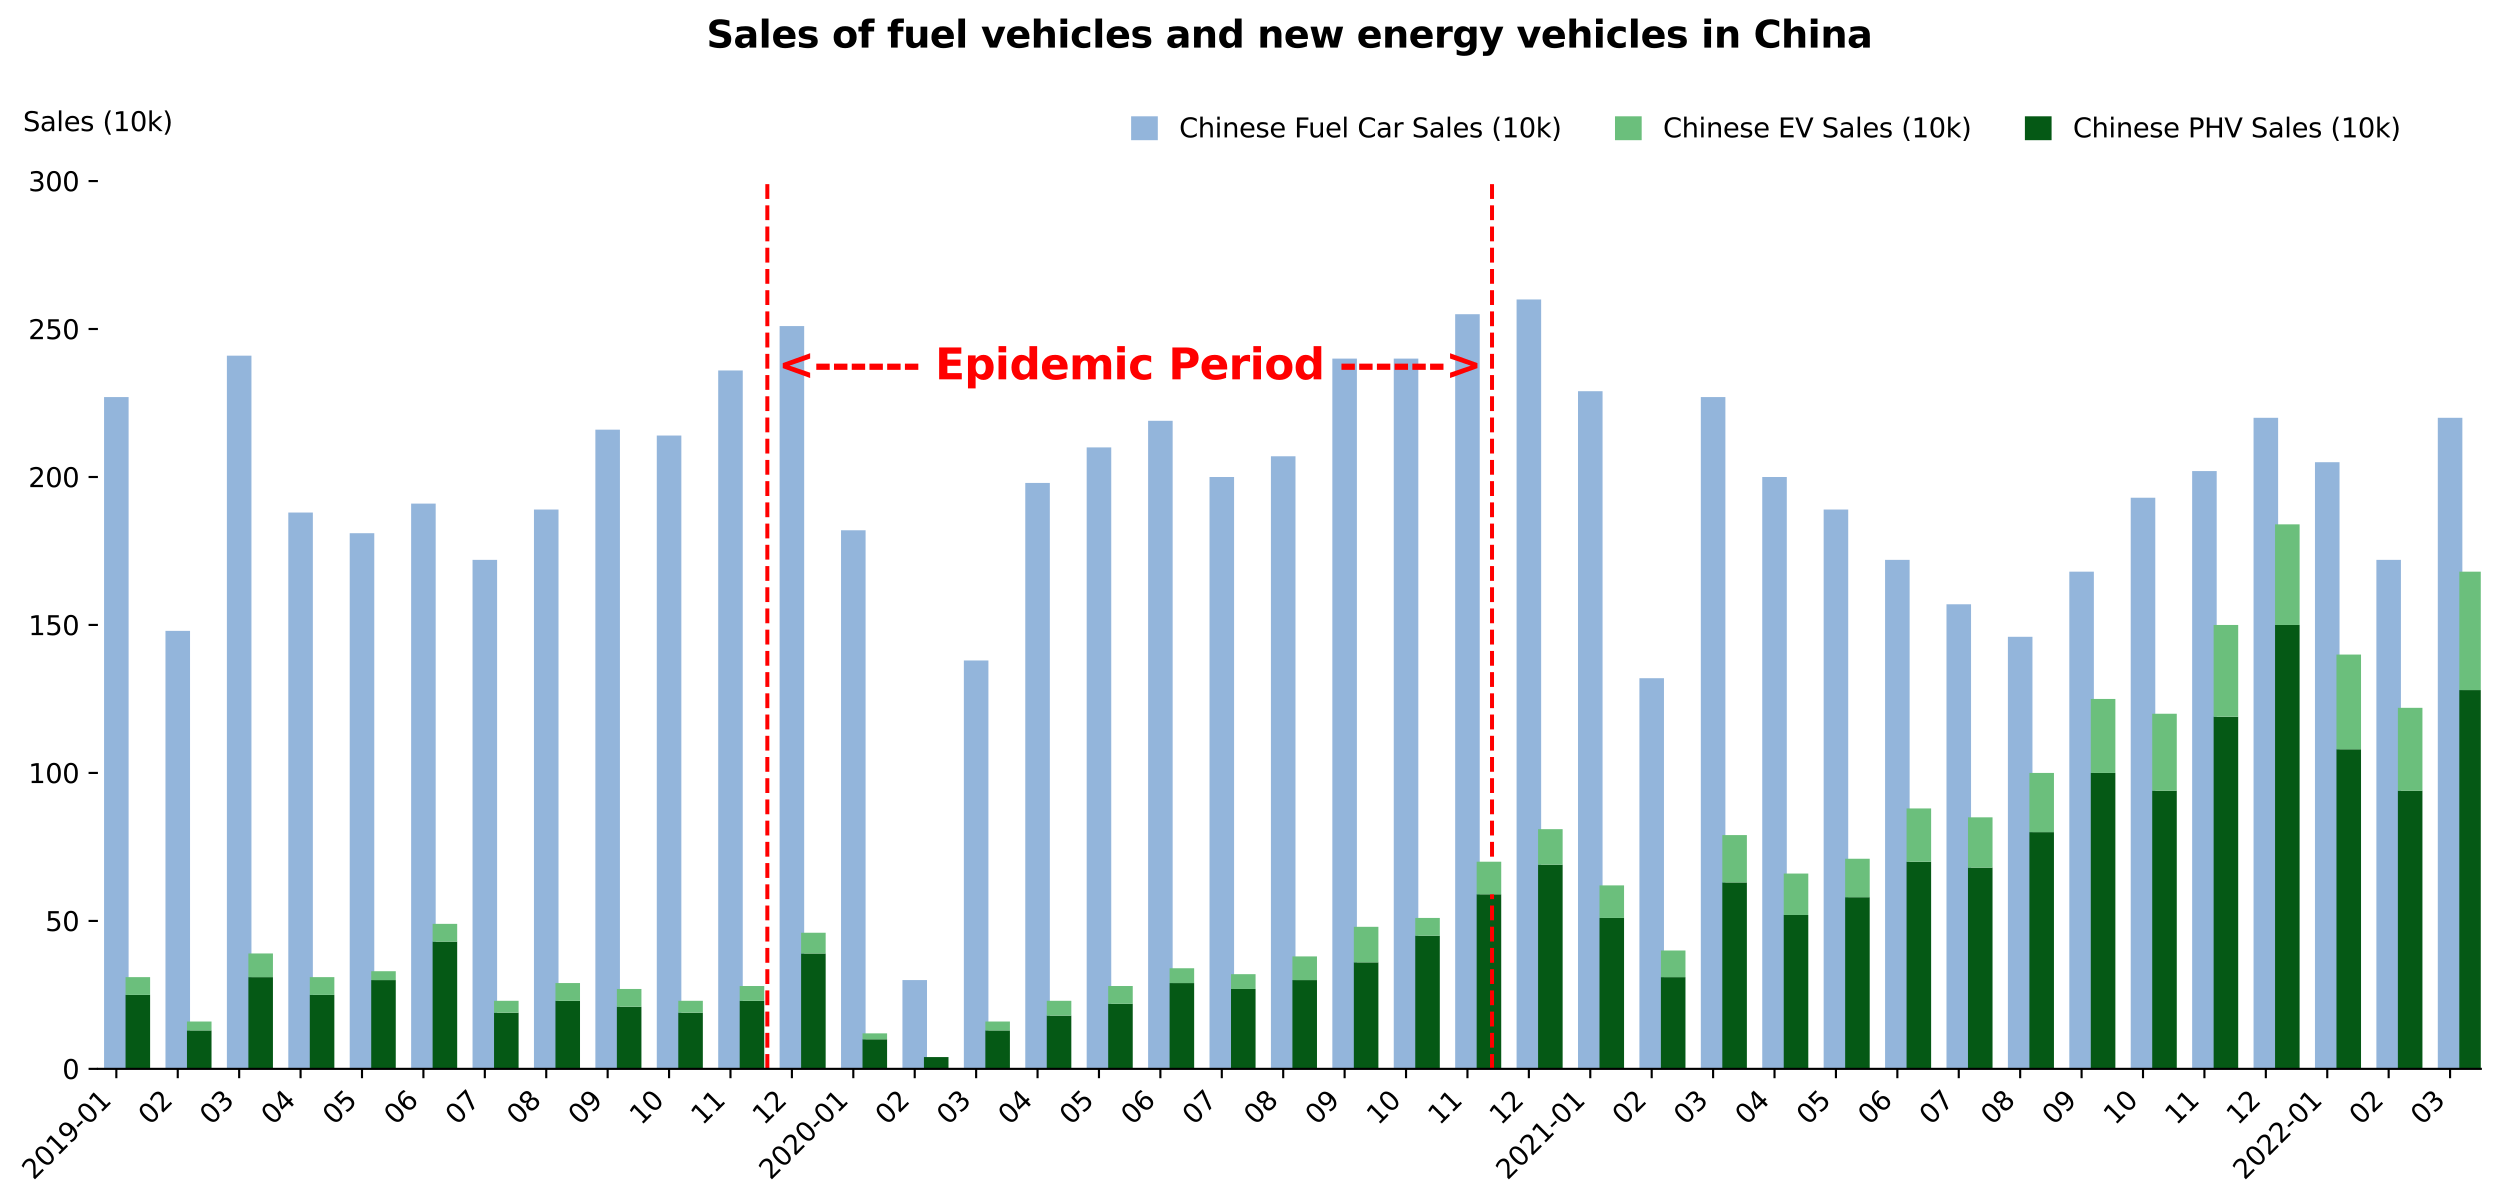 <?xml version="1.0" encoding="utf-8" standalone="no"?>
<!DOCTYPE svg PUBLIC "-//W3C//DTD SVG 1.1//EN"
  "http://www.w3.org/Graphics/SVG/1.1/DTD/svg11.dtd">
<svg xmlns:xlink="http://www.w3.org/1999/xlink" width="936.685pt" height="451.066pt" viewBox="0 0 936.685 451.066" xmlns="http://www.w3.org/2000/svg" version="1.1">
 <defs>
  <style type="text/css">*{stroke-linejoin: round; stroke-linecap: butt}</style>
 </defs>
 <g id="figure_1">
  <g id="patch_1">
   <path d="M 0 451.066 
L 936.685 451.066 
L 936.685 0 
L 0 0 
z
" style="fill: #ffffff"/>
  </g>
  <g id="axes_1">
   <g id="patch_2">
    <path d="M 36.685 400.478 
L 929.485 400.478 
L 929.485 67.838 
L 36.685 67.838 
L 36.685 400.478 
z
" style="fill: none; opacity: 0"/>
   </g>
   <g id="patch_3">
    <path d="M 38.986 400.478 
L 48.19 400.478 
L 48.19 148.78 
L 38.986 148.78 
z
" clip-path="url(#pb5242dc471)" style="fill: #93b5db"/>
   </g>
   <g id="patch_4">
    <path d="M 61.997 400.478 
L 71.201 400.478 
L 71.201 236.375 
L 61.997 236.375 
z
" clip-path="url(#pb5242dc471)" style="fill: #93b5db"/>
   </g>
   <g id="patch_5">
    <path d="M 85.007 400.478 
L 94.211 400.478 
L 94.211 133.257 
L 85.007 133.257 
z
" clip-path="url(#pb5242dc471)" style="fill: #93b5db"/>
   </g>
   <g id="patch_6">
    <path d="M 108.017 400.478 
L 117.221 400.478 
L 117.221 192.023 
L 108.017 192.023 
z
" clip-path="url(#pb5242dc471)" style="fill: #93b5db"/>
   </g>
   <g id="patch_7">
    <path d="M 131.028 400.478 
L 140.232 400.478 
L 140.232 199.785 
L 131.028 199.785 
z
" clip-path="url(#pb5242dc471)" style="fill: #93b5db"/>
   </g>
   <g id="patch_8">
    <path d="M 154.038 400.478 
L 163.242 400.478 
L 163.242 188.697 
L 154.038 188.697 
z
" clip-path="url(#pb5242dc471)" style="fill: #93b5db"/>
   </g>
   <g id="patch_9">
    <path d="M 177.048 400.478 
L 186.252 400.478 
L 186.252 209.764 
L 177.048 209.764 
z
" clip-path="url(#pb5242dc471)" style="fill: #93b5db"/>
   </g>
   <g id="patch_10">
    <path d="M 200.058 400.478 
L 209.263 400.478 
L 209.263 190.915 
L 200.058 190.915 
z
" clip-path="url(#pb5242dc471)" style="fill: #93b5db"/>
   </g>
   <g id="patch_11">
    <path d="M 223.069 400.478 
L 232.273 400.478 
L 232.273 160.977 
L 223.069 160.977 
z
" clip-path="url(#pb5242dc471)" style="fill: #93b5db"/>
   </g>
   <g id="patch_12">
    <path d="M 246.079 400.478 
L 255.283 400.478 
L 255.283 163.195 
L 246.079 163.195 
z
" clip-path="url(#pb5242dc471)" style="fill: #93b5db"/>
   </g>
   <g id="patch_13">
    <path d="M 269.089 400.478 
L 278.294 400.478 
L 278.294 138.801 
L 269.089 138.801 
z
" clip-path="url(#pb5242dc471)" style="fill: #93b5db"/>
   </g>
   <g id="patch_14">
    <path d="M 292.1 400.478 
L 301.304 400.478 
L 301.304 122.169 
L 292.1 122.169 
z
" clip-path="url(#pb5242dc471)" style="fill: #93b5db"/>
   </g>
   <g id="patch_15">
    <path d="M 315.11 400.478 
L 324.314 400.478 
L 324.314 198.676 
L 315.11 198.676 
z
" clip-path="url(#pb5242dc471)" style="fill: #93b5db"/>
   </g>
   <g id="patch_16">
    <path d="M 338.12 400.478 
L 347.324 400.478 
L 347.324 367.214 
L 338.12 367.214 
z
" clip-path="url(#pb5242dc471)" style="fill: #93b5db"/>
   </g>
   <g id="patch_17">
    <path d="M 361.131 400.478 
L 370.335 400.478 
L 370.335 247.463 
L 361.131 247.463 
z
" clip-path="url(#pb5242dc471)" style="fill: #93b5db"/>
   </g>
   <g id="patch_18">
    <path d="M 384.141 400.478 
L 393.345 400.478 
L 393.345 180.935 
L 384.141 180.935 
z
" clip-path="url(#pb5242dc471)" style="fill: #93b5db"/>
   </g>
   <g id="patch_19">
    <path d="M 407.151 400.478 
L 416.355 400.478 
L 416.355 167.63 
L 407.151 167.63 
z
" clip-path="url(#pb5242dc471)" style="fill: #93b5db"/>
   </g>
   <g id="patch_20">
    <path d="M 430.162 400.478 
L 439.366 400.478 
L 439.366 157.651 
L 430.162 157.651 
z
" clip-path="url(#pb5242dc471)" style="fill: #93b5db"/>
   </g>
   <g id="patch_21">
    <path d="M 453.172 400.478 
L 462.376 400.478 
L 462.376 178.718 
L 453.172 178.718 
z
" clip-path="url(#pb5242dc471)" style="fill: #93b5db"/>
   </g>
   <g id="patch_22">
    <path d="M 476.182 400.478 
L 485.386 400.478 
L 485.386 170.956 
L 476.182 170.956 
z
" clip-path="url(#pb5242dc471)" style="fill: #93b5db"/>
   </g>
   <g id="patch_23">
    <path d="M 499.193 400.478 
L 508.397 400.478 
L 508.397 134.366 
L 499.193 134.366 
z
" clip-path="url(#pb5242dc471)" style="fill: #93b5db"/>
   </g>
   <g id="patch_24">
    <path d="M 522.203 400.478 
L 531.407 400.478 
L 531.407 134.366 
L 522.203 134.366 
z
" clip-path="url(#pb5242dc471)" style="fill: #93b5db"/>
   </g>
   <g id="patch_25">
    <path d="M 545.213 400.478 
L 554.417 400.478 
L 554.417 117.734 
L 545.213 117.734 
z
" clip-path="url(#pb5242dc471)" style="fill: #93b5db"/>
   </g>
   <g id="patch_26">
    <path d="M 568.223 400.478 
L 577.428 400.478 
L 577.428 112.19 
L 568.223 112.19 
z
" clip-path="url(#pb5242dc471)" style="fill: #93b5db"/>
   </g>
   <g id="patch_27">
    <path d="M 591.234 400.478 
L 600.438 400.478 
L 600.438 146.563 
L 591.234 146.563 
z
" clip-path="url(#pb5242dc471)" style="fill: #93b5db"/>
   </g>
   <g id="patch_28">
    <path d="M 614.244 400.478 
L 623.448 400.478 
L 623.448 254.116 
L 614.244 254.116 
z
" clip-path="url(#pb5242dc471)" style="fill: #93b5db"/>
   </g>
   <g id="patch_29">
    <path d="M 637.254 400.478 
L 646.458 400.478 
L 646.458 148.78 
L 637.254 148.78 
z
" clip-path="url(#pb5242dc471)" style="fill: #93b5db"/>
   </g>
   <g id="patch_30">
    <path d="M 660.265 400.478 
L 669.469 400.478 
L 669.469 178.718 
L 660.265 178.718 
z
" clip-path="url(#pb5242dc471)" style="fill: #93b5db"/>
   </g>
   <g id="patch_31">
    <path d="M 683.275 400.478 
L 692.479 400.478 
L 692.479 190.915 
L 683.275 190.915 
z
" clip-path="url(#pb5242dc471)" style="fill: #93b5db"/>
   </g>
   <g id="patch_32">
    <path d="M 706.285 400.478 
L 715.489 400.478 
L 715.489 209.764 
L 706.285 209.764 
z
" clip-path="url(#pb5242dc471)" style="fill: #93b5db"/>
   </g>
   <g id="patch_33">
    <path d="M 729.296 400.478 
L 738.5 400.478 
L 738.5 226.396 
L 729.296 226.396 
z
" clip-path="url(#pb5242dc471)" style="fill: #93b5db"/>
   </g>
   <g id="patch_34">
    <path d="M 752.306 400.478 
L 761.51 400.478 
L 761.51 238.593 
L 752.306 238.593 
z
" clip-path="url(#pb5242dc471)" style="fill: #93b5db"/>
   </g>
   <g id="patch_35">
    <path d="M 775.316 400.478 
L 784.52 400.478 
L 784.52 214.199 
L 775.316 214.199 
z
" clip-path="url(#pb5242dc471)" style="fill: #93b5db"/>
   </g>
   <g id="patch_36">
    <path d="M 798.327 400.478 
L 807.531 400.478 
L 807.531 186.479 
L 798.327 186.479 
z
" clip-path="url(#pb5242dc471)" style="fill: #93b5db"/>
   </g>
   <g id="patch_37">
    <path d="M 821.337 400.478 
L 830.541 400.478 
L 830.541 176.5 
L 821.337 176.5 
z
" clip-path="url(#pb5242dc471)" style="fill: #93b5db"/>
   </g>
   <g id="patch_38">
    <path d="M 844.347 400.478 
L 853.551 400.478 
L 853.551 156.542 
L 844.347 156.542 
z
" clip-path="url(#pb5242dc471)" style="fill: #93b5db"/>
   </g>
   <g id="patch_39">
    <path d="M 867.357 400.478 
L 876.562 400.478 
L 876.562 173.174 
L 867.357 173.174 
z
" clip-path="url(#pb5242dc471)" style="fill: #93b5db"/>
   </g>
   <g id="patch_40">
    <path d="M 890.368 400.478 
L 899.572 400.478 
L 899.572 209.764 
L 890.368 209.764 
z
" clip-path="url(#pb5242dc471)" style="fill: #93b5db"/>
   </g>
   <g id="patch_41">
    <path d="M 913.378 400.478 
L 922.582 400.478 
L 922.582 156.542 
L 913.378 156.542 
z
" clip-path="url(#pb5242dc471)" style="fill: #93b5db"/>
   </g>
   <g id="matplotlib.axis_1">
    <g id="xtick_1">
     <g id="line2d_1">
      <defs>
       <path id="mc651c97156" d="M 0 0 
L 0 3.5 
" style="stroke: #000000; stroke-width: 0.8"/>
      </defs>
      <g>
       <use xlink:href="#mc651c97156" x="43.588" y="400.478" style="stroke: #000000; stroke-width: 0.8"/>
      </g>
     </g>
     <g id="text_1">
      <!-- 2019-01 -->
      <g transform="translate(12.573 442.396) rotate(-45) scale(0.1 -0.1)">
       <defs>
        <path id="DejaVuSans-32" d="M 1228 531 
L 3431 531 
L 3431 0 
L 469 0 
L 469 531 
Q 828 903 1448 1529 
Q 2069 2156 2228 2338 
Q 2531 2678 2651 2914 
Q 2772 3150 2772 3378 
Q 2772 3750 2511 3984 
Q 2250 4219 1831 4219 
Q 1534 4219 1204 4116 
Q 875 4013 500 3803 
L 500 4441 
Q 881 4594 1212 4672 
Q 1544 4750 1819 4750 
Q 2544 4750 2975 4387 
Q 3406 4025 3406 3419 
Q 3406 3131 3298 2873 
Q 3191 2616 2906 2266 
Q 2828 2175 2409 1742 
Q 1991 1309 1228 531 
z
" transform="scale(0.016)"/>
        <path id="DejaVuSans-30" d="M 2034 4250 
Q 1547 4250 1301 3770 
Q 1056 3291 1056 2328 
Q 1056 1369 1301 889 
Q 1547 409 2034 409 
Q 2525 409 2770 889 
Q 3016 1369 3016 2328 
Q 3016 3291 2770 3770 
Q 2525 4250 2034 4250 
z
M 2034 4750 
Q 2819 4750 3233 4129 
Q 3647 3509 3647 2328 
Q 3647 1150 3233 529 
Q 2819 -91 2034 -91 
Q 1250 -91 836 529 
Q 422 1150 422 2328 
Q 422 3509 836 4129 
Q 1250 4750 2034 4750 
z
" transform="scale(0.016)"/>
        <path id="DejaVuSans-31" d="M 794 531 
L 1825 531 
L 1825 4091 
L 703 3866 
L 703 4441 
L 1819 4666 
L 2450 4666 
L 2450 531 
L 3481 531 
L 3481 0 
L 794 0 
L 794 531 
z
" transform="scale(0.016)"/>
        <path id="DejaVuSans-39" d="M 703 97 
L 703 672 
Q 941 559 1184 500 
Q 1428 441 1663 441 
Q 2288 441 2617 861 
Q 2947 1281 2994 2138 
Q 2813 1869 2534 1725 
Q 2256 1581 1919 1581 
Q 1219 1581 811 2004 
Q 403 2428 403 3163 
Q 403 3881 828 4315 
Q 1253 4750 1959 4750 
Q 2769 4750 3195 4129 
Q 3622 3509 3622 2328 
Q 3622 1225 3098 567 
Q 2575 -91 1691 -91 
Q 1453 -91 1209 -44 
Q 966 3 703 97 
z
M 1959 2075 
Q 2384 2075 2632 2365 
Q 2881 2656 2881 3163 
Q 2881 3666 2632 3958 
Q 2384 4250 1959 4250 
Q 1534 4250 1286 3958 
Q 1038 3666 1038 3163 
Q 1038 2656 1286 2365 
Q 1534 2075 1959 2075 
z
" transform="scale(0.016)"/>
        <path id="DejaVuSans-2d" d="M 313 2009 
L 1997 2009 
L 1997 1497 
L 313 1497 
L 313 2009 
z
" transform="scale(0.016)"/>
       </defs>
       <use xlink:href="#DejaVuSans-32"/>
       <use xlink:href="#DejaVuSans-30" x="63.623"/>
       <use xlink:href="#DejaVuSans-31" x="127.246"/>
       <use xlink:href="#DejaVuSans-39" x="190.869"/>
       <use xlink:href="#DejaVuSans-2d" x="254.492"/>
       <use xlink:href="#DejaVuSans-30" x="290.576"/>
       <use xlink:href="#DejaVuSans-31" x="354.199"/>
      </g>
     </g>
    </g>
    <g id="xtick_2">
     <g id="line2d_2">
      <g>
       <use xlink:href="#mc651c97156" x="66.599" y="400.478" style="stroke: #000000; stroke-width: 0.8"/>
      </g>
     </g>
     <g id="text_2">
      <!-- 02 -->
      <g transform="translate(56.13 421.849) rotate(-45) scale(0.1 -0.1)">
       <use xlink:href="#DejaVuSans-30"/>
       <use xlink:href="#DejaVuSans-32" x="63.623"/>
      </g>
     </g>
    </g>
    <g id="xtick_3">
     <g id="line2d_3">
      <g>
       <use xlink:href="#mc651c97156" x="89.609" y="400.478" style="stroke: #000000; stroke-width: 0.8"/>
      </g>
     </g>
     <g id="text_3">
      <!-- 03 -->
      <g transform="translate(79.141 421.849) rotate(-45) scale(0.1 -0.1)">
       <defs>
        <path id="DejaVuSans-33" d="M 2597 2516 
Q 3050 2419 3304 2112 
Q 3559 1806 3559 1356 
Q 3559 666 3084 287 
Q 2609 -91 1734 -91 
Q 1441 -91 1130 -33 
Q 819 25 488 141 
L 488 750 
Q 750 597 1062 519 
Q 1375 441 1716 441 
Q 2309 441 2620 675 
Q 2931 909 2931 1356 
Q 2931 1769 2642 2001 
Q 2353 2234 1838 2234 
L 1294 2234 
L 1294 2753 
L 1863 2753 
Q 2328 2753 2575 2939 
Q 2822 3125 2822 3475 
Q 2822 3834 2567 4026 
Q 2313 4219 1838 4219 
Q 1578 4219 1281 4162 
Q 984 4106 628 3988 
L 628 4550 
Q 988 4650 1302 4700 
Q 1616 4750 1894 4750 
Q 2613 4750 3031 4423 
Q 3450 4097 3450 3541 
Q 3450 3153 3228 2886 
Q 3006 2619 2597 2516 
z
" transform="scale(0.016)"/>
       </defs>
       <use xlink:href="#DejaVuSans-30"/>
       <use xlink:href="#DejaVuSans-33" x="63.623"/>
      </g>
     </g>
    </g>
    <g id="xtick_4">
     <g id="line2d_4">
      <g>
       <use xlink:href="#mc651c97156" x="112.619" y="400.478" style="stroke: #000000; stroke-width: 0.8"/>
      </g>
     </g>
     <g id="text_4">
      <!-- 04 -->
      <g transform="translate(102.151 421.849) rotate(-45) scale(0.1 -0.1)">
       <defs>
        <path id="DejaVuSans-34" d="M 2419 4116 
L 825 1625 
L 2419 1625 
L 2419 4116 
z
M 2253 4666 
L 3047 4666 
L 3047 1625 
L 3713 1625 
L 3713 1100 
L 3047 1100 
L 3047 0 
L 2419 0 
L 2419 1100 
L 313 1100 
L 313 1709 
L 2253 4666 
z
" transform="scale(0.016)"/>
       </defs>
       <use xlink:href="#DejaVuSans-30"/>
       <use xlink:href="#DejaVuSans-34" x="63.623"/>
      </g>
     </g>
    </g>
    <g id="xtick_5">
     <g id="line2d_5">
      <g>
       <use xlink:href="#mc651c97156" x="135.63" y="400.478" style="stroke: #000000; stroke-width: 0.8"/>
      </g>
     </g>
     <g id="text_5">
      <!-- 05 -->
      <g transform="translate(125.161 421.849) rotate(-45) scale(0.1 -0.1)">
       <defs>
        <path id="DejaVuSans-35" d="M 691 4666 
L 3169 4666 
L 3169 4134 
L 1269 4134 
L 1269 2991 
Q 1406 3038 1543 3061 
Q 1681 3084 1819 3084 
Q 2600 3084 3056 2656 
Q 3513 2228 3513 1497 
Q 3513 744 3044 326 
Q 2575 -91 1722 -91 
Q 1428 -91 1123 -41 
Q 819 9 494 109 
L 494 744 
Q 775 591 1075 516 
Q 1375 441 1709 441 
Q 2250 441 2565 725 
Q 2881 1009 2881 1497 
Q 2881 1984 2565 2268 
Q 2250 2553 1709 2553 
Q 1456 2553 1204 2497 
Q 953 2441 691 2322 
L 691 4666 
z
" transform="scale(0.016)"/>
       </defs>
       <use xlink:href="#DejaVuSans-30"/>
       <use xlink:href="#DejaVuSans-35" x="63.623"/>
      </g>
     </g>
    </g>
    <g id="xtick_6">
     <g id="line2d_6">
      <g>
       <use xlink:href="#mc651c97156" x="158.64" y="400.478" style="stroke: #000000; stroke-width: 0.8"/>
      </g>
     </g>
     <g id="text_6">
      <!-- 06 -->
      <g transform="translate(148.171 421.849) rotate(-45) scale(0.1 -0.1)">
       <defs>
        <path id="DejaVuSans-36" d="M 2113 2584 
Q 1688 2584 1439 2293 
Q 1191 2003 1191 1497 
Q 1191 994 1439 701 
Q 1688 409 2113 409 
Q 2538 409 2786 701 
Q 3034 994 3034 1497 
Q 3034 2003 2786 2293 
Q 2538 2584 2113 2584 
z
M 3366 4563 
L 3366 3988 
Q 3128 4100 2886 4159 
Q 2644 4219 2406 4219 
Q 1781 4219 1451 3797 
Q 1122 3375 1075 2522 
Q 1259 2794 1537 2939 
Q 1816 3084 2150 3084 
Q 2853 3084 3261 2657 
Q 3669 2231 3669 1497 
Q 3669 778 3244 343 
Q 2819 -91 2113 -91 
Q 1303 -91 875 529 
Q 447 1150 447 2328 
Q 447 3434 972 4092 
Q 1497 4750 2381 4750 
Q 2619 4750 2861 4703 
Q 3103 4656 3366 4563 
z
" transform="scale(0.016)"/>
       </defs>
       <use xlink:href="#DejaVuSans-30"/>
       <use xlink:href="#DejaVuSans-36" x="63.623"/>
      </g>
     </g>
    </g>
    <g id="xtick_7">
     <g id="line2d_7">
      <g>
       <use xlink:href="#mc651c97156" x="181.65" y="400.478" style="stroke: #000000; stroke-width: 0.8"/>
      </g>
     </g>
     <g id="text_7">
      <!-- 07 -->
      <g transform="translate(171.182 421.849) rotate(-45) scale(0.1 -0.1)">
       <defs>
        <path id="DejaVuSans-37" d="M 525 4666 
L 3525 4666 
L 3525 4397 
L 1831 0 
L 1172 0 
L 2766 4134 
L 525 4134 
L 525 4666 
z
" transform="scale(0.016)"/>
       </defs>
       <use xlink:href="#DejaVuSans-30"/>
       <use xlink:href="#DejaVuSans-37" x="63.623"/>
      </g>
     </g>
    </g>
    <g id="xtick_8">
     <g id="line2d_8">
      <g>
       <use xlink:href="#mc651c97156" x="204.661" y="400.478" style="stroke: #000000; stroke-width: 0.8"/>
      </g>
     </g>
     <g id="text_8">
      <!-- 08 -->
      <g transform="translate(194.192 421.849) rotate(-45) scale(0.1 -0.1)">
       <defs>
        <path id="DejaVuSans-38" d="M 2034 2216 
Q 1584 2216 1326 1975 
Q 1069 1734 1069 1313 
Q 1069 891 1326 650 
Q 1584 409 2034 409 
Q 2484 409 2743 651 
Q 3003 894 3003 1313 
Q 3003 1734 2745 1975 
Q 2488 2216 2034 2216 
z
M 1403 2484 
Q 997 2584 770 2862 
Q 544 3141 544 3541 
Q 544 4100 942 4425 
Q 1341 4750 2034 4750 
Q 2731 4750 3128 4425 
Q 3525 4100 3525 3541 
Q 3525 3141 3298 2862 
Q 3072 2584 2669 2484 
Q 3125 2378 3379 2068 
Q 3634 1759 3634 1313 
Q 3634 634 3220 271 
Q 2806 -91 2034 -91 
Q 1263 -91 848 271 
Q 434 634 434 1313 
Q 434 1759 690 2068 
Q 947 2378 1403 2484 
z
M 1172 3481 
Q 1172 3119 1398 2916 
Q 1625 2713 2034 2713 
Q 2441 2713 2670 2916 
Q 2900 3119 2900 3481 
Q 2900 3844 2670 4047 
Q 2441 4250 2034 4250 
Q 1625 4250 1398 4047 
Q 1172 3844 1172 3481 
z
" transform="scale(0.016)"/>
       </defs>
       <use xlink:href="#DejaVuSans-30"/>
       <use xlink:href="#DejaVuSans-38" x="63.623"/>
      </g>
     </g>
    </g>
    <g id="xtick_9">
     <g id="line2d_9">
      <g>
       <use xlink:href="#mc651c97156" x="227.671" y="400.478" style="stroke: #000000; stroke-width: 0.8"/>
      </g>
     </g>
     <g id="text_9">
      <!-- 09 -->
      <g transform="translate(217.202 421.849) rotate(-45) scale(0.1 -0.1)">
       <use xlink:href="#DejaVuSans-30"/>
       <use xlink:href="#DejaVuSans-39" x="63.623"/>
      </g>
     </g>
    </g>
    <g id="xtick_10">
     <g id="line2d_10">
      <g>
       <use xlink:href="#mc651c97156" x="250.681" y="400.478" style="stroke: #000000; stroke-width: 0.8"/>
      </g>
     </g>
     <g id="text_10">
      <!-- 10 -->
      <g transform="translate(240.213 421.849) rotate(-45) scale(0.1 -0.1)">
       <use xlink:href="#DejaVuSans-31"/>
       <use xlink:href="#DejaVuSans-30" x="63.623"/>
      </g>
     </g>
    </g>
    <g id="xtick_11">
     <g id="line2d_11">
      <g>
       <use xlink:href="#mc651c97156" x="273.691" y="400.478" style="stroke: #000000; stroke-width: 0.8"/>
      </g>
     </g>
     <g id="text_11">
      <!-- 11 -->
      <g transform="translate(263.223 421.849) rotate(-45) scale(0.1 -0.1)">
       <use xlink:href="#DejaVuSans-31"/>
       <use xlink:href="#DejaVuSans-31" x="63.623"/>
      </g>
     </g>
    </g>
    <g id="xtick_12">
     <g id="line2d_12">
      <g>
       <use xlink:href="#mc651c97156" x="296.702" y="400.478" style="stroke: #000000; stroke-width: 0.8"/>
      </g>
     </g>
     <g id="text_12">
      <!-- 12 -->
      <g transform="translate(286.233 421.849) rotate(-45) scale(0.1 -0.1)">
       <use xlink:href="#DejaVuSans-31"/>
       <use xlink:href="#DejaVuSans-32" x="63.623"/>
      </g>
     </g>
    </g>
    <g id="xtick_13">
     <g id="line2d_13">
      <g>
       <use xlink:href="#mc651c97156" x="319.712" y="400.478" style="stroke: #000000; stroke-width: 0.8"/>
      </g>
     </g>
     <g id="text_13">
      <!-- 2020-01 -->
      <g transform="translate(288.697 442.396) rotate(-45) scale(0.1 -0.1)">
       <use xlink:href="#DejaVuSans-32"/>
       <use xlink:href="#DejaVuSans-30" x="63.623"/>
       <use xlink:href="#DejaVuSans-32" x="127.246"/>
       <use xlink:href="#DejaVuSans-30" x="190.869"/>
       <use xlink:href="#DejaVuSans-2d" x="254.492"/>
       <use xlink:href="#DejaVuSans-30" x="290.576"/>
       <use xlink:href="#DejaVuSans-31" x="354.199"/>
      </g>
     </g>
    </g>
    <g id="xtick_14">
     <g id="line2d_14">
      <g>
       <use xlink:href="#mc651c97156" x="342.722" y="400.478" style="stroke: #000000; stroke-width: 0.8"/>
      </g>
     </g>
     <g id="text_14">
      <!-- 02 -->
      <g transform="translate(332.254 421.849) rotate(-45) scale(0.1 -0.1)">
       <use xlink:href="#DejaVuSans-30"/>
       <use xlink:href="#DejaVuSans-32" x="63.623"/>
      </g>
     </g>
    </g>
    <g id="xtick_15">
     <g id="line2d_15">
      <g>
       <use xlink:href="#mc651c97156" x="365.733" y="400.478" style="stroke: #000000; stroke-width: 0.8"/>
      </g>
     </g>
     <g id="text_15">
      <!-- 03 -->
      <g transform="translate(355.264 421.849) rotate(-45) scale(0.1 -0.1)">
       <use xlink:href="#DejaVuSans-30"/>
       <use xlink:href="#DejaVuSans-33" x="63.623"/>
      </g>
     </g>
    </g>
    <g id="xtick_16">
     <g id="line2d_16">
      <g>
       <use xlink:href="#mc651c97156" x="388.743" y="400.478" style="stroke: #000000; stroke-width: 0.8"/>
      </g>
     </g>
     <g id="text_16">
      <!-- 04 -->
      <g transform="translate(378.275 421.849) rotate(-45) scale(0.1 -0.1)">
       <use xlink:href="#DejaVuSans-30"/>
       <use xlink:href="#DejaVuSans-34" x="63.623"/>
      </g>
     </g>
    </g>
    <g id="xtick_17">
     <g id="line2d_17">
      <g>
       <use xlink:href="#mc651c97156" x="411.753" y="400.478" style="stroke: #000000; stroke-width: 0.8"/>
      </g>
     </g>
     <g id="text_17">
      <!-- 05 -->
      <g transform="translate(401.285 421.849) rotate(-45) scale(0.1 -0.1)">
       <use xlink:href="#DejaVuSans-30"/>
       <use xlink:href="#DejaVuSans-35" x="63.623"/>
      </g>
     </g>
    </g>
    <g id="xtick_18">
     <g id="line2d_18">
      <g>
       <use xlink:href="#mc651c97156" x="434.764" y="400.478" style="stroke: #000000; stroke-width: 0.8"/>
      </g>
     </g>
     <g id="text_18">
      <!-- 06 -->
      <g transform="translate(424.295 421.849) rotate(-45) scale(0.1 -0.1)">
       <use xlink:href="#DejaVuSans-30"/>
       <use xlink:href="#DejaVuSans-36" x="63.623"/>
      </g>
     </g>
    </g>
    <g id="xtick_19">
     <g id="line2d_19">
      <g>
       <use xlink:href="#mc651c97156" x="457.774" y="400.478" style="stroke: #000000; stroke-width: 0.8"/>
      </g>
     </g>
     <g id="text_19">
      <!-- 07 -->
      <g transform="translate(447.305 421.849) rotate(-45) scale(0.1 -0.1)">
       <use xlink:href="#DejaVuSans-30"/>
       <use xlink:href="#DejaVuSans-37" x="63.623"/>
      </g>
     </g>
    </g>
    <g id="xtick_20">
     <g id="line2d_20">
      <g>
       <use xlink:href="#mc651c97156" x="480.784" y="400.478" style="stroke: #000000; stroke-width: 0.8"/>
      </g>
     </g>
     <g id="text_20">
      <!-- 08 -->
      <g transform="translate(470.316 421.849) rotate(-45) scale(0.1 -0.1)">
       <use xlink:href="#DejaVuSans-30"/>
       <use xlink:href="#DejaVuSans-38" x="63.623"/>
      </g>
     </g>
    </g>
    <g id="xtick_21">
     <g id="line2d_21">
      <g>
       <use xlink:href="#mc651c97156" x="503.795" y="400.478" style="stroke: #000000; stroke-width: 0.8"/>
      </g>
     </g>
     <g id="text_21">
      <!-- 09 -->
      <g transform="translate(493.326 421.849) rotate(-45) scale(0.1 -0.1)">
       <use xlink:href="#DejaVuSans-30"/>
       <use xlink:href="#DejaVuSans-39" x="63.623"/>
      </g>
     </g>
    </g>
    <g id="xtick_22">
     <g id="line2d_22">
      <g>
       <use xlink:href="#mc651c97156" x="526.805" y="400.478" style="stroke: #000000; stroke-width: 0.8"/>
      </g>
     </g>
     <g id="text_22">
      <!-- 10 -->
      <g transform="translate(516.336 421.849) rotate(-45) scale(0.1 -0.1)">
       <use xlink:href="#DejaVuSans-31"/>
       <use xlink:href="#DejaVuSans-30" x="63.623"/>
      </g>
     </g>
    </g>
    <g id="xtick_23">
     <g id="line2d_23">
      <g>
       <use xlink:href="#mc651c97156" x="549.815" y="400.478" style="stroke: #000000; stroke-width: 0.8"/>
      </g>
     </g>
     <g id="text_23">
      <!-- 11 -->
      <g transform="translate(539.347 421.849) rotate(-45) scale(0.1 -0.1)">
       <use xlink:href="#DejaVuSans-31"/>
       <use xlink:href="#DejaVuSans-31" x="63.623"/>
      </g>
     </g>
    </g>
    <g id="xtick_24">
     <g id="line2d_24">
      <g>
       <use xlink:href="#mc651c97156" x="572.825" y="400.478" style="stroke: #000000; stroke-width: 0.8"/>
      </g>
     </g>
     <g id="text_24">
      <!-- 12 -->
      <g transform="translate(562.357 421.849) rotate(-45) scale(0.1 -0.1)">
       <use xlink:href="#DejaVuSans-31"/>
       <use xlink:href="#DejaVuSans-32" x="63.623"/>
      </g>
     </g>
    </g>
    <g id="xtick_25">
     <g id="line2d_25">
      <g>
       <use xlink:href="#mc651c97156" x="595.836" y="400.478" style="stroke: #000000; stroke-width: 0.8"/>
      </g>
     </g>
     <g id="text_25">
      <!-- 2021-01 -->
      <g transform="translate(564.82 442.396) rotate(-45) scale(0.1 -0.1)">
       <use xlink:href="#DejaVuSans-32"/>
       <use xlink:href="#DejaVuSans-30" x="63.623"/>
       <use xlink:href="#DejaVuSans-32" x="127.246"/>
       <use xlink:href="#DejaVuSans-31" x="190.869"/>
       <use xlink:href="#DejaVuSans-2d" x="254.492"/>
       <use xlink:href="#DejaVuSans-30" x="290.576"/>
       <use xlink:href="#DejaVuSans-31" x="354.199"/>
      </g>
     </g>
    </g>
    <g id="xtick_26">
     <g id="line2d_26">
      <g>
       <use xlink:href="#mc651c97156" x="618.846" y="400.478" style="stroke: #000000; stroke-width: 0.8"/>
      </g>
     </g>
     <g id="text_26">
      <!-- 02 -->
      <g transform="translate(608.378 421.849) rotate(-45) scale(0.1 -0.1)">
       <use xlink:href="#DejaVuSans-30"/>
       <use xlink:href="#DejaVuSans-32" x="63.623"/>
      </g>
     </g>
    </g>
    <g id="xtick_27">
     <g id="line2d_27">
      <g>
       <use xlink:href="#mc651c97156" x="641.856" y="400.478" style="stroke: #000000; stroke-width: 0.8"/>
      </g>
     </g>
     <g id="text_27">
      <!-- 03 -->
      <g transform="translate(631.388 421.849) rotate(-45) scale(0.1 -0.1)">
       <use xlink:href="#DejaVuSans-30"/>
       <use xlink:href="#DejaVuSans-33" x="63.623"/>
      </g>
     </g>
    </g>
    <g id="xtick_28">
     <g id="line2d_28">
      <g>
       <use xlink:href="#mc651c97156" x="664.867" y="400.478" style="stroke: #000000; stroke-width: 0.8"/>
      </g>
     </g>
     <g id="text_28">
      <!-- 04 -->
      <g transform="translate(654.398 421.849) rotate(-45) scale(0.1 -0.1)">
       <use xlink:href="#DejaVuSans-30"/>
       <use xlink:href="#DejaVuSans-34" x="63.623"/>
      </g>
     </g>
    </g>
    <g id="xtick_29">
     <g id="line2d_29">
      <g>
       <use xlink:href="#mc651c97156" x="687.877" y="400.478" style="stroke: #000000; stroke-width: 0.8"/>
      </g>
     </g>
     <g id="text_29">
      <!-- 05 -->
      <g transform="translate(677.409 421.849) rotate(-45) scale(0.1 -0.1)">
       <use xlink:href="#DejaVuSans-30"/>
       <use xlink:href="#DejaVuSans-35" x="63.623"/>
      </g>
     </g>
    </g>
    <g id="xtick_30">
     <g id="line2d_30">
      <g>
       <use xlink:href="#mc651c97156" x="710.887" y="400.478" style="stroke: #000000; stroke-width: 0.8"/>
      </g>
     </g>
     <g id="text_30">
      <!-- 06 -->
      <g transform="translate(700.419 421.849) rotate(-45) scale(0.1 -0.1)">
       <use xlink:href="#DejaVuSans-30"/>
       <use xlink:href="#DejaVuSans-36" x="63.623"/>
      </g>
     </g>
    </g>
    <g id="xtick_31">
     <g id="line2d_31">
      <g>
       <use xlink:href="#mc651c97156" x="733.898" y="400.478" style="stroke: #000000; stroke-width: 0.8"/>
      </g>
     </g>
     <g id="text_31">
      <!-- 07 -->
      <g transform="translate(723.429 421.849) rotate(-45) scale(0.1 -0.1)">
       <use xlink:href="#DejaVuSans-30"/>
       <use xlink:href="#DejaVuSans-37" x="63.623"/>
      </g>
     </g>
    </g>
    <g id="xtick_32">
     <g id="line2d_32">
      <g>
       <use xlink:href="#mc651c97156" x="756.908" y="400.478" style="stroke: #000000; stroke-width: 0.8"/>
      </g>
     </g>
     <g id="text_32">
      <!-- 08 -->
      <g transform="translate(746.439 421.849) rotate(-45) scale(0.1 -0.1)">
       <use xlink:href="#DejaVuSans-30"/>
       <use xlink:href="#DejaVuSans-38" x="63.623"/>
      </g>
     </g>
    </g>
    <g id="xtick_33">
     <g id="line2d_33">
      <g>
       <use xlink:href="#mc651c97156" x="779.918" y="400.478" style="stroke: #000000; stroke-width: 0.8"/>
      </g>
     </g>
     <g id="text_33">
      <!-- 09 -->
      <g transform="translate(769.45 421.849) rotate(-45) scale(0.1 -0.1)">
       <use xlink:href="#DejaVuSans-30"/>
       <use xlink:href="#DejaVuSans-39" x="63.623"/>
      </g>
     </g>
    </g>
    <g id="xtick_34">
     <g id="line2d_34">
      <g>
       <use xlink:href="#mc651c97156" x="802.929" y="400.478" style="stroke: #000000; stroke-width: 0.8"/>
      </g>
     </g>
     <g id="text_34">
      <!-- 10 -->
      <g transform="translate(792.46 421.849) rotate(-45) scale(0.1 -0.1)">
       <use xlink:href="#DejaVuSans-31"/>
       <use xlink:href="#DejaVuSans-30" x="63.623"/>
      </g>
     </g>
    </g>
    <g id="xtick_35">
     <g id="line2d_35">
      <g>
       <use xlink:href="#mc651c97156" x="825.939" y="400.478" style="stroke: #000000; stroke-width: 0.8"/>
      </g>
     </g>
     <g id="text_35">
      <!-- 11 -->
      <g transform="translate(815.47 421.849) rotate(-45) scale(0.1 -0.1)">
       <use xlink:href="#DejaVuSans-31"/>
       <use xlink:href="#DejaVuSans-31" x="63.623"/>
      </g>
     </g>
    </g>
    <g id="xtick_36">
     <g id="line2d_36">
      <g>
       <use xlink:href="#mc651c97156" x="848.949" y="400.478" style="stroke: #000000; stroke-width: 0.8"/>
      </g>
     </g>
     <g id="text_36">
      <!-- 12 -->
      <g transform="translate(838.481 421.849) rotate(-45) scale(0.1 -0.1)">
       <use xlink:href="#DejaVuSans-31"/>
       <use xlink:href="#DejaVuSans-32" x="63.623"/>
      </g>
     </g>
    </g>
    <g id="xtick_37">
     <g id="line2d_37">
      <g>
       <use xlink:href="#mc651c97156" x="871.96" y="400.478" style="stroke: #000000; stroke-width: 0.8"/>
      </g>
     </g>
     <g id="text_37">
      <!-- 2022-01 -->
      <g transform="translate(840.944 442.396) rotate(-45) scale(0.1 -0.1)">
       <use xlink:href="#DejaVuSans-32"/>
       <use xlink:href="#DejaVuSans-30" x="63.623"/>
       <use xlink:href="#DejaVuSans-32" x="127.246"/>
       <use xlink:href="#DejaVuSans-32" x="190.869"/>
       <use xlink:href="#DejaVuSans-2d" x="254.492"/>
       <use xlink:href="#DejaVuSans-30" x="290.576"/>
       <use xlink:href="#DejaVuSans-31" x="354.199"/>
      </g>
     </g>
    </g>
    <g id="xtick_38">
     <g id="line2d_38">
      <g>
       <use xlink:href="#mc651c97156" x="894.97" y="400.478" style="stroke: #000000; stroke-width: 0.8"/>
      </g>
     </g>
     <g id="text_38">
      <!-- 02 -->
      <g transform="translate(884.501 421.849) rotate(-45) scale(0.1 -0.1)">
       <use xlink:href="#DejaVuSans-30"/>
       <use xlink:href="#DejaVuSans-32" x="63.623"/>
      </g>
     </g>
    </g>
    <g id="xtick_39">
     <g id="line2d_39">
      <g>
       <use xlink:href="#mc651c97156" x="917.98" y="400.478" style="stroke: #000000; stroke-width: 0.8"/>
      </g>
     </g>
     <g id="text_39">
      <!-- 03 -->
      <g transform="translate(907.512 421.849) rotate(-45) scale(0.1 -0.1)">
       <use xlink:href="#DejaVuSans-30"/>
       <use xlink:href="#DejaVuSans-33" x="63.623"/>
      </g>
     </g>
    </g>
   </g>
   <g id="matplotlib.axis_2">
    <g id="ytick_1">
     <g id="line2d_40">
      <defs>
       <path id="m866fbeacfe" d="M 0 0 
L -3.5 0 
" style="stroke: #000000; stroke-width: 0.8"/>
      </defs>
      <g>
       <use xlink:href="#m866fbeacfe" x="36.685" y="400.478" style="stroke: #000000; stroke-width: 0.8"/>
      </g>
     </g>
     <g id="text_40">
      <!-- 0 -->
      <g transform="translate(23.323 404.277) scale(0.1 -0.1)">
       <use xlink:href="#DejaVuSans-30"/>
      </g>
     </g>
    </g>
    <g id="ytick_2">
     <g id="line2d_41">
      <g>
       <use xlink:href="#m866fbeacfe" x="36.685" y="345.038" style="stroke: #000000; stroke-width: 0.8"/>
      </g>
     </g>
     <g id="text_41">
      <!-- 50 -->
      <g transform="translate(16.96 348.837) scale(0.1 -0.1)">
       <use xlink:href="#DejaVuSans-35"/>
       <use xlink:href="#DejaVuSans-30" x="63.623"/>
      </g>
     </g>
    </g>
    <g id="ytick_3">
     <g id="line2d_42">
      <g>
       <use xlink:href="#m866fbeacfe" x="36.685" y="289.598" style="stroke: #000000; stroke-width: 0.8"/>
      </g>
     </g>
     <g id="text_42">
      <!-- 100 -->
      <g transform="translate(10.598 293.397) scale(0.1 -0.1)">
       <use xlink:href="#DejaVuSans-31"/>
       <use xlink:href="#DejaVuSans-30" x="63.623"/>
       <use xlink:href="#DejaVuSans-30" x="127.246"/>
      </g>
     </g>
    </g>
    <g id="ytick_4">
     <g id="line2d_43">
      <g>
       <use xlink:href="#m866fbeacfe" x="36.685" y="234.158" style="stroke: #000000; stroke-width: 0.8"/>
      </g>
     </g>
     <g id="text_43">
      <!-- 150 -->
      <g transform="translate(10.598 237.957) scale(0.1 -0.1)">
       <use xlink:href="#DejaVuSans-31"/>
       <use xlink:href="#DejaVuSans-35" x="63.623"/>
       <use xlink:href="#DejaVuSans-30" x="127.246"/>
      </g>
     </g>
    </g>
    <g id="ytick_5">
     <g id="line2d_44">
      <g>
       <use xlink:href="#m866fbeacfe" x="36.685" y="178.718" style="stroke: #000000; stroke-width: 0.8"/>
      </g>
     </g>
     <g id="text_44">
      <!-- 200 -->
      <g transform="translate(10.598 182.517) scale(0.1 -0.1)">
       <use xlink:href="#DejaVuSans-32"/>
       <use xlink:href="#DejaVuSans-30" x="63.623"/>
       <use xlink:href="#DejaVuSans-30" x="127.246"/>
      </g>
     </g>
    </g>
    <g id="ytick_6">
     <g id="line2d_45">
      <g>
       <use xlink:href="#m866fbeacfe" x="36.685" y="123.278" style="stroke: #000000; stroke-width: 0.8"/>
      </g>
     </g>
     <g id="text_45">
      <!-- 250 -->
      <g transform="translate(10.598 127.077) scale(0.1 -0.1)">
       <use xlink:href="#DejaVuSans-32"/>
       <use xlink:href="#DejaVuSans-35" x="63.623"/>
       <use xlink:href="#DejaVuSans-30" x="127.246"/>
      </g>
     </g>
    </g>
    <g id="ytick_7">
     <g id="line2d_46">
      <g>
       <use xlink:href="#m866fbeacfe" x="36.685" y="67.838" style="stroke: #000000; stroke-width: 0.8"/>
      </g>
     </g>
     <g id="text_46">
      <!-- 300 -->
      <g transform="translate(10.598 71.637) scale(0.1 -0.1)">
       <use xlink:href="#DejaVuSans-33"/>
       <use xlink:href="#DejaVuSans-30" x="63.623"/>
       <use xlink:href="#DejaVuSans-30" x="127.246"/>
      </g>
     </g>
    </g>
    <g id="text_47">
     <!-- Sales (10k) -->
     <g transform="translate(8.628 49.126) scale(0.1 -0.1)">
      <defs>
       <path id="DejaVuSans-53" d="M 3425 4513 
L 3425 3897 
Q 3066 4069 2747 4153 
Q 2428 4238 2131 4238 
Q 1616 4238 1336 4038 
Q 1056 3838 1056 3469 
Q 1056 3159 1242 3001 
Q 1428 2844 1947 2747 
L 2328 2669 
Q 3034 2534 3370 2195 
Q 3706 1856 3706 1288 
Q 3706 609 3251 259 
Q 2797 -91 1919 -91 
Q 1588 -91 1214 -16 
Q 841 59 441 206 
L 441 856 
Q 825 641 1194 531 
Q 1563 422 1919 422 
Q 2459 422 2753 634 
Q 3047 847 3047 1241 
Q 3047 1584 2836 1778 
Q 2625 1972 2144 2069 
L 1759 2144 
Q 1053 2284 737 2584 
Q 422 2884 422 3419 
Q 422 4038 858 4394 
Q 1294 4750 2059 4750 
Q 2388 4750 2728 4690 
Q 3069 4631 3425 4513 
z
" transform="scale(0.016)"/>
       <path id="DejaVuSans-61" d="M 2194 1759 
Q 1497 1759 1228 1600 
Q 959 1441 959 1056 
Q 959 750 1161 570 
Q 1363 391 1709 391 
Q 2188 391 2477 730 
Q 2766 1069 2766 1631 
L 2766 1759 
L 2194 1759 
z
M 3341 1997 
L 3341 0 
L 2766 0 
L 2766 531 
Q 2569 213 2275 61 
Q 1981 -91 1556 -91 
Q 1019 -91 701 211 
Q 384 513 384 1019 
Q 384 1609 779 1909 
Q 1175 2209 1959 2209 
L 2766 2209 
L 2766 2266 
Q 2766 2663 2505 2880 
Q 2244 3097 1772 3097 
Q 1472 3097 1187 3025 
Q 903 2953 641 2809 
L 641 3341 
Q 956 3463 1253 3523 
Q 1550 3584 1831 3584 
Q 2591 3584 2966 3190 
Q 3341 2797 3341 1997 
z
" transform="scale(0.016)"/>
       <path id="DejaVuSans-6c" d="M 603 4863 
L 1178 4863 
L 1178 0 
L 603 0 
L 603 4863 
z
" transform="scale(0.016)"/>
       <path id="DejaVuSans-65" d="M 3597 1894 
L 3597 1613 
L 953 1613 
Q 991 1019 1311 708 
Q 1631 397 2203 397 
Q 2534 397 2845 478 
Q 3156 559 3463 722 
L 3463 178 
Q 3153 47 2828 -22 
Q 2503 -91 2169 -91 
Q 1331 -91 842 396 
Q 353 884 353 1716 
Q 353 2575 817 3079 
Q 1281 3584 2069 3584 
Q 2775 3584 3186 3129 
Q 3597 2675 3597 1894 
z
M 3022 2063 
Q 3016 2534 2758 2815 
Q 2500 3097 2075 3097 
Q 1594 3097 1305 2825 
Q 1016 2553 972 2059 
L 3022 2063 
z
" transform="scale(0.016)"/>
       <path id="DejaVuSans-73" d="M 2834 3397 
L 2834 2853 
Q 2591 2978 2328 3040 
Q 2066 3103 1784 3103 
Q 1356 3103 1142 2972 
Q 928 2841 928 2578 
Q 928 2378 1081 2264 
Q 1234 2150 1697 2047 
L 1894 2003 
Q 2506 1872 2764 1633 
Q 3022 1394 3022 966 
Q 3022 478 2636 193 
Q 2250 -91 1575 -91 
Q 1294 -91 989 -36 
Q 684 19 347 128 
L 347 722 
Q 666 556 975 473 
Q 1284 391 1588 391 
Q 1994 391 2212 530 
Q 2431 669 2431 922 
Q 2431 1156 2273 1281 
Q 2116 1406 1581 1522 
L 1381 1569 
Q 847 1681 609 1914 
Q 372 2147 372 2553 
Q 372 3047 722 3315 
Q 1072 3584 1716 3584 
Q 2034 3584 2315 3537 
Q 2597 3491 2834 3397 
z
" transform="scale(0.016)"/>
       <path id="DejaVuSans-20" transform="scale(0.016)"/>
       <path id="DejaVuSans-28" d="M 1984 4856 
Q 1566 4138 1362 3434 
Q 1159 2731 1159 2009 
Q 1159 1288 1364 580 
Q 1569 -128 1984 -844 
L 1484 -844 
Q 1016 -109 783 600 
Q 550 1309 550 2009 
Q 550 2706 781 3412 
Q 1013 4119 1484 4856 
L 1984 4856 
z
" transform="scale(0.016)"/>
       <path id="DejaVuSans-6b" d="M 581 4863 
L 1159 4863 
L 1159 1991 
L 2875 3500 
L 3609 3500 
L 1753 1863 
L 3688 0 
L 2938 0 
L 1159 1709 
L 1159 0 
L 581 0 
L 581 4863 
z
" transform="scale(0.016)"/>
       <path id="DejaVuSans-29" d="M 513 4856 
L 1013 4856 
Q 1481 4119 1714 3412 
Q 1947 2706 1947 2009 
Q 1947 1309 1714 600 
Q 1481 -109 1013 -844 
L 513 -844 
Q 928 -128 1133 580 
Q 1338 1288 1338 2009 
Q 1338 2731 1133 3434 
Q 928 4138 513 4856 
z
" transform="scale(0.016)"/>
      </defs>
      <use xlink:href="#DejaVuSans-53"/>
      <use xlink:href="#DejaVuSans-61" x="63.477"/>
      <use xlink:href="#DejaVuSans-6c" x="124.756"/>
      <use xlink:href="#DejaVuSans-65" x="152.539"/>
      <use xlink:href="#DejaVuSans-73" x="214.062"/>
      <use xlink:href="#DejaVuSans-20" x="266.162"/>
      <use xlink:href="#DejaVuSans-28" x="297.949"/>
      <use xlink:href="#DejaVuSans-31" x="336.963"/>
      <use xlink:href="#DejaVuSans-30" x="400.586"/>
      <use xlink:href="#DejaVuSans-6b" x="464.209"/>
      <use xlink:href="#DejaVuSans-29" x="522.119"/>
     </g>
    </g>
   </g>
   <g id="patch_42">
    <path d="M 47.04 400.478 
L 56.244 400.478 
L 56.244 372.758 
L 47.04 372.758 
z
" clip-path="url(#pb5242dc471)" style="fill: #055915"/>
   </g>
   <g id="patch_43">
    <path d="M 70.05 400.478 
L 79.254 400.478 
L 79.254 386.063 
L 70.05 386.063 
z
" clip-path="url(#pb5242dc471)" style="fill: #055915"/>
   </g>
   <g id="patch_44">
    <path d="M 93.061 400.478 
L 102.265 400.478 
L 102.265 366.105 
L 93.061 366.105 
z
" clip-path="url(#pb5242dc471)" style="fill: #055915"/>
   </g>
   <g id="patch_45">
    <path d="M 116.071 400.478 
L 125.275 400.478 
L 125.275 372.758 
L 116.071 372.758 
z
" clip-path="url(#pb5242dc471)" style="fill: #055915"/>
   </g>
   <g id="patch_46">
    <path d="M 139.081 400.478 
L 148.285 400.478 
L 148.285 367.214 
L 139.081 367.214 
z
" clip-path="url(#pb5242dc471)" style="fill: #055915"/>
   </g>
   <g id="patch_47">
    <path d="M 162.091 400.478 
L 171.296 400.478 
L 171.296 352.799 
L 162.091 352.799 
z
" clip-path="url(#pb5242dc471)" style="fill: #055915"/>
   </g>
   <g id="patch_48">
    <path d="M 185.102 400.478 
L 194.306 400.478 
L 194.306 379.411 
L 185.102 379.411 
z
" clip-path="url(#pb5242dc471)" style="fill: #055915"/>
   </g>
   <g id="patch_49">
    <path d="M 208.112 400.478 
L 217.316 400.478 
L 217.316 374.975 
L 208.112 374.975 
z
" clip-path="url(#pb5242dc471)" style="fill: #055915"/>
   </g>
   <g id="patch_50">
    <path d="M 231.122 400.478 
L 240.327 400.478 
L 240.327 377.193 
L 231.122 377.193 
z
" clip-path="url(#pb5242dc471)" style="fill: #055915"/>
   </g>
   <g id="patch_51">
    <path d="M 254.133 400.478 
L 263.337 400.478 
L 263.337 379.411 
L 254.133 379.411 
z
" clip-path="url(#pb5242dc471)" style="fill: #055915"/>
   </g>
   <g id="patch_52">
    <path d="M 277.143 400.478 
L 286.347 400.478 
L 286.347 374.975 
L 277.143 374.975 
z
" clip-path="url(#pb5242dc471)" style="fill: #055915"/>
   </g>
   <g id="patch_53">
    <path d="M 300.153 400.478 
L 309.357 400.478 
L 309.357 357.235 
L 300.153 357.235 
z
" clip-path="url(#pb5242dc471)" style="fill: #055915"/>
   </g>
   <g id="patch_54">
    <path d="M 323.164 400.478 
L 332.368 400.478 
L 332.368 389.39 
L 323.164 389.39 
z
" clip-path="url(#pb5242dc471)" style="fill: #055915"/>
   </g>
   <g id="patch_55">
    <path d="M 346.174 400.478 
L 355.378 400.478 
L 355.378 396.043 
L 346.174 396.043 
z
" clip-path="url(#pb5242dc471)" style="fill: #055915"/>
   </g>
   <g id="patch_56">
    <path d="M 369.184 400.478 
L 378.388 400.478 
L 378.388 386.063 
L 369.184 386.063 
z
" clip-path="url(#pb5242dc471)" style="fill: #055915"/>
   </g>
   <g id="patch_57">
    <path d="M 392.195 400.478 
L 401.399 400.478 
L 401.399 380.519 
L 392.195 380.519 
z
" clip-path="url(#pb5242dc471)" style="fill: #055915"/>
   </g>
   <g id="patch_58">
    <path d="M 415.205 400.478 
L 424.409 400.478 
L 424.409 376.084 
L 415.205 376.084 
z
" clip-path="url(#pb5242dc471)" style="fill: #055915"/>
   </g>
   <g id="patch_59">
    <path d="M 438.215 400.478 
L 447.419 400.478 
L 447.419 368.323 
L 438.215 368.323 
z
" clip-path="url(#pb5242dc471)" style="fill: #055915"/>
   </g>
   <g id="patch_60">
    <path d="M 461.225 400.478 
L 470.43 400.478 
L 470.43 370.54 
L 461.225 370.54 
z
" clip-path="url(#pb5242dc471)" style="fill: #055915"/>
   </g>
   <g id="patch_61">
    <path d="M 484.236 400.478 
L 493.44 400.478 
L 493.44 367.214 
L 484.236 367.214 
z
" clip-path="url(#pb5242dc471)" style="fill: #055915"/>
   </g>
   <g id="patch_62">
    <path d="M 507.246 400.478 
L 516.45 400.478 
L 516.45 360.561 
L 507.246 360.561 
z
" clip-path="url(#pb5242dc471)" style="fill: #055915"/>
   </g>
   <g id="patch_63">
    <path d="M 530.256 400.478 
L 539.461 400.478 
L 539.461 350.582 
L 530.256 350.582 
z
" clip-path="url(#pb5242dc471)" style="fill: #055915"/>
   </g>
   <g id="patch_64">
    <path d="M 553.267 400.478 
L 562.471 400.478 
L 562.471 335.059 
L 553.267 335.059 
z
" clip-path="url(#pb5242dc471)" style="fill: #055915"/>
   </g>
   <g id="patch_65">
    <path d="M 576.277 400.478 
L 585.481 400.478 
L 585.481 323.971 
L 576.277 323.971 
z
" clip-path="url(#pb5242dc471)" style="fill: #055915"/>
   </g>
   <g id="patch_66">
    <path d="M 599.287 400.478 
L 608.491 400.478 
L 608.491 343.929 
L 599.287 343.929 
z
" clip-path="url(#pb5242dc471)" style="fill: #055915"/>
   </g>
   <g id="patch_67">
    <path d="M 622.298 400.478 
L 631.502 400.478 
L 631.502 366.105 
L 622.298 366.105 
z
" clip-path="url(#pb5242dc471)" style="fill: #055915"/>
   </g>
   <g id="patch_68">
    <path d="M 645.308 400.478 
L 654.512 400.478 
L 654.512 330.623 
L 645.308 330.623 
z
" clip-path="url(#pb5242dc471)" style="fill: #055915"/>
   </g>
   <g id="patch_69">
    <path d="M 668.318 400.478 
L 677.522 400.478 
L 677.522 342.82 
L 668.318 342.82 
z
" clip-path="url(#pb5242dc471)" style="fill: #055915"/>
   </g>
   <g id="patch_70">
    <path d="M 691.329 400.478 
L 700.533 400.478 
L 700.533 336.167 
L 691.329 336.167 
z
" clip-path="url(#pb5242dc471)" style="fill: #055915"/>
   </g>
   <g id="patch_71">
    <path d="M 714.339 400.478 
L 723.543 400.478 
L 723.543 322.862 
L 714.339 322.862 
z
" clip-path="url(#pb5242dc471)" style="fill: #055915"/>
   </g>
   <g id="patch_72">
    <path d="M 737.349 400.478 
L 746.553 400.478 
L 746.553 325.079 
L 737.349 325.079 
z
" clip-path="url(#pb5242dc471)" style="fill: #055915"/>
   </g>
   <g id="patch_73">
    <path d="M 760.36 400.478 
L 769.564 400.478 
L 769.564 311.774 
L 760.36 311.774 
z
" clip-path="url(#pb5242dc471)" style="fill: #055915"/>
   </g>
   <g id="patch_74">
    <path d="M 783.37 400.478 
L 792.574 400.478 
L 792.574 289.598 
L 783.37 289.598 
z
" clip-path="url(#pb5242dc471)" style="fill: #055915"/>
   </g>
   <g id="patch_75">
    <path d="M 806.38 400.478 
L 815.584 400.478 
L 815.584 296.251 
L 806.38 296.251 
z
" clip-path="url(#pb5242dc471)" style="fill: #055915"/>
   </g>
   <g id="patch_76">
    <path d="M 829.39 400.478 
L 838.595 400.478 
L 838.595 268.531 
L 829.39 268.531 
z
" clip-path="url(#pb5242dc471)" style="fill: #055915"/>
   </g>
   <g id="patch_77">
    <path d="M 852.401 400.478 
L 861.605 400.478 
L 861.605 234.158 
L 852.401 234.158 
z
" clip-path="url(#pb5242dc471)" style="fill: #055915"/>
   </g>
   <g id="patch_78">
    <path d="M 875.411 400.478 
L 884.615 400.478 
L 884.615 280.727 
L 875.411 280.727 
z
" clip-path="url(#pb5242dc471)" style="fill: #055915"/>
   </g>
   <g id="patch_79">
    <path d="M 898.421 400.478 
L 907.625 400.478 
L 907.625 296.251 
L 898.421 296.251 
z
" clip-path="url(#pb5242dc471)" style="fill: #055915"/>
   </g>
   <g id="patch_80">
    <path d="M 921.432 400.478 
L 930.636 400.478 
L 930.636 258.551 
L 921.432 258.551 
z
" clip-path="url(#pb5242dc471)" style="fill: #055915"/>
   </g>
   <g id="line2d_47">
    <path d="M 287.498 400.478 
L 287.498 67.838 
" clip-path="url(#pb5242dc471)" style="fill: none; stroke-dasharray: 5.55,2.4; stroke-dashoffset: 0; stroke: #ff0000; stroke-width: 1.5"/>
   </g>
   <g id="line2d_48">
    <path d="M 559.019 400.478 
L 559.019 67.838 
" clip-path="url(#pb5242dc471)" style="fill: none; stroke-dasharray: 5.55,2.4; stroke-dashoffset: 0; stroke: #ff0000; stroke-width: 1.5"/>
   </g>
   <g id="patch_81">
    <path d="M 36.685 400.478 
L 929.485 400.478 
" style="fill: none; stroke: #000000; stroke-width: 0.8; stroke-linejoin: miter; stroke-linecap: square"/>
   </g>
   <g id="patch_82">
    <path d="M 47.04 372.758 
L 56.244 372.758 
L 56.244 366.105 
L 47.04 366.105 
z
" clip-path="url(#pb5242dc471)" style="fill: #6bbf7c"/>
   </g>
   <g id="patch_83">
    <path d="M 70.05 386.063 
L 79.254 386.063 
L 79.254 382.737 
L 70.05 382.737 
z
" clip-path="url(#pb5242dc471)" style="fill: #6bbf7c"/>
   </g>
   <g id="patch_84">
    <path d="M 93.061 366.105 
L 102.265 366.105 
L 102.265 357.235 
L 93.061 357.235 
z
" clip-path="url(#pb5242dc471)" style="fill: #6bbf7c"/>
   </g>
   <g id="patch_85">
    <path d="M 116.071 372.758 
L 125.275 372.758 
L 125.275 366.105 
L 116.071 366.105 
z
" clip-path="url(#pb5242dc471)" style="fill: #6bbf7c"/>
   </g>
   <g id="patch_86">
    <path d="M 139.081 367.214 
L 148.285 367.214 
L 148.285 363.887 
L 139.081 363.887 
z
" clip-path="url(#pb5242dc471)" style="fill: #6bbf7c"/>
   </g>
   <g id="patch_87">
    <path d="M 162.091 352.799 
L 171.296 352.799 
L 171.296 346.147 
L 162.091 346.147 
z
" clip-path="url(#pb5242dc471)" style="fill: #6bbf7c"/>
   </g>
   <g id="patch_88">
    <path d="M 185.102 379.411 
L 194.306 379.411 
L 194.306 374.975 
L 185.102 374.975 
z
" clip-path="url(#pb5242dc471)" style="fill: #6bbf7c"/>
   </g>
   <g id="patch_89">
    <path d="M 208.112 374.975 
L 217.316 374.975 
L 217.316 368.323 
L 208.112 368.323 
z
" clip-path="url(#pb5242dc471)" style="fill: #6bbf7c"/>
   </g>
   <g id="patch_90">
    <path d="M 231.122 377.193 
L 240.327 377.193 
L 240.327 370.54 
L 231.122 370.54 
z
" clip-path="url(#pb5242dc471)" style="fill: #6bbf7c"/>
   </g>
   <g id="patch_91">
    <path d="M 254.133 379.411 
L 263.337 379.411 
L 263.337 374.975 
L 254.133 374.975 
z
" clip-path="url(#pb5242dc471)" style="fill: #6bbf7c"/>
   </g>
   <g id="patch_92">
    <path d="M 277.143 374.975 
L 286.347 374.975 
L 286.347 369.431 
L 277.143 369.431 
z
" clip-path="url(#pb5242dc471)" style="fill: #6bbf7c"/>
   </g>
   <g id="patch_93">
    <path d="M 300.153 357.235 
L 309.357 357.235 
L 309.357 349.473 
L 300.153 349.473 
z
" clip-path="url(#pb5242dc471)" style="fill: #6bbf7c"/>
   </g>
   <g id="patch_94">
    <path d="M 323.164 389.39 
L 332.368 389.39 
L 332.368 387.172 
L 323.164 387.172 
z
" clip-path="url(#pb5242dc471)" style="fill: #6bbf7c"/>
   </g>
   <g id="patch_95">
    <path d="M 346.174 396.043 
L 355.378 396.043 
L 355.378 396.043 
L 346.174 396.043 
z
" clip-path="url(#pb5242dc471)" style="fill: #6bbf7c"/>
   </g>
   <g id="patch_96">
    <path d="M 369.184 386.063 
L 378.388 386.063 
L 378.388 382.737 
L 369.184 382.737 
z
" clip-path="url(#pb5242dc471)" style="fill: #6bbf7c"/>
   </g>
   <g id="patch_97">
    <path d="M 392.195 380.519 
L 401.399 380.519 
L 401.399 374.975 
L 392.195 374.975 
z
" clip-path="url(#pb5242dc471)" style="fill: #6bbf7c"/>
   </g>
   <g id="patch_98">
    <path d="M 415.205 376.084 
L 424.409 376.084 
L 424.409 369.431 
L 415.205 369.431 
z
" clip-path="url(#pb5242dc471)" style="fill: #6bbf7c"/>
   </g>
   <g id="patch_99">
    <path d="M 438.215 368.323 
L 447.419 368.323 
L 447.419 362.779 
L 438.215 362.779 
z
" clip-path="url(#pb5242dc471)" style="fill: #6bbf7c"/>
   </g>
   <g id="patch_100">
    <path d="M 461.225 370.54 
L 470.43 370.54 
L 470.43 364.996 
L 461.225 364.996 
z
" clip-path="url(#pb5242dc471)" style="fill: #6bbf7c"/>
   </g>
   <g id="patch_101">
    <path d="M 484.236 367.214 
L 493.44 367.214 
L 493.44 358.343 
L 484.236 358.343 
z
" clip-path="url(#pb5242dc471)" style="fill: #6bbf7c"/>
   </g>
   <g id="patch_102">
    <path d="M 507.246 360.561 
L 516.45 360.561 
L 516.45 347.255 
L 507.246 347.255 
z
" clip-path="url(#pb5242dc471)" style="fill: #6bbf7c"/>
   </g>
   <g id="patch_103">
    <path d="M 530.256 350.582 
L 539.461 350.582 
L 539.461 343.929 
L 530.256 343.929 
z
" clip-path="url(#pb5242dc471)" style="fill: #6bbf7c"/>
   </g>
   <g id="patch_104">
    <path d="M 553.267 335.059 
L 562.471 335.059 
L 562.471 322.862 
L 553.267 322.862 
z
" clip-path="url(#pb5242dc471)" style="fill: #6bbf7c"/>
   </g>
   <g id="patch_105">
    <path d="M 576.277 323.971 
L 585.481 323.971 
L 585.481 310.665 
L 576.277 310.665 
z
" clip-path="url(#pb5242dc471)" style="fill: #6bbf7c"/>
   </g>
   <g id="patch_106">
    <path d="M 599.287 343.929 
L 608.491 343.929 
L 608.491 331.732 
L 599.287 331.732 
z
" clip-path="url(#pb5242dc471)" style="fill: #6bbf7c"/>
   </g>
   <g id="patch_107">
    <path d="M 622.298 366.105 
L 631.502 366.105 
L 631.502 356.126 
L 622.298 356.126 
z
" clip-path="url(#pb5242dc471)" style="fill: #6bbf7c"/>
   </g>
   <g id="patch_108">
    <path d="M 645.308 330.623 
L 654.512 330.623 
L 654.512 312.883 
L 645.308 312.883 
z
" clip-path="url(#pb5242dc471)" style="fill: #6bbf7c"/>
   </g>
   <g id="patch_109">
    <path d="M 668.318 342.82 
L 677.522 342.82 
L 677.522 327.297 
L 668.318 327.297 
z
" clip-path="url(#pb5242dc471)" style="fill: #6bbf7c"/>
   </g>
   <g id="patch_110">
    <path d="M 691.329 336.167 
L 700.533 336.167 
L 700.533 321.753 
L 691.329 321.753 
z
" clip-path="url(#pb5242dc471)" style="fill: #6bbf7c"/>
   </g>
   <g id="patch_111">
    <path d="M 714.339 322.862 
L 723.543 322.862 
L 723.543 302.903 
L 714.339 302.903 
z
" clip-path="url(#pb5242dc471)" style="fill: #6bbf7c"/>
   </g>
   <g id="patch_112">
    <path d="M 737.349 325.079 
L 746.553 325.079 
L 746.553 306.23 
L 737.349 306.23 
z
" clip-path="url(#pb5242dc471)" style="fill: #6bbf7c"/>
   </g>
   <g id="patch_113">
    <path d="M 760.36 311.774 
L 769.564 311.774 
L 769.564 289.598 
L 760.36 289.598 
z
" clip-path="url(#pb5242dc471)" style="fill: #6bbf7c"/>
   </g>
   <g id="patch_114">
    <path d="M 783.37 289.598 
L 792.574 289.598 
L 792.574 261.878 
L 783.37 261.878 
z
" clip-path="url(#pb5242dc471)" style="fill: #6bbf7c"/>
   </g>
   <g id="patch_115">
    <path d="M 806.38 296.251 
L 815.584 296.251 
L 815.584 267.422 
L 806.38 267.422 
z
" clip-path="url(#pb5242dc471)" style="fill: #6bbf7c"/>
   </g>
   <g id="patch_116">
    <path d="M 829.39 268.531 
L 838.595 268.531 
L 838.595 234.158 
L 829.39 234.158 
z
" clip-path="url(#pb5242dc471)" style="fill: #6bbf7c"/>
   </g>
   <g id="patch_117">
    <path d="M 852.401 234.158 
L 861.605 234.158 
L 861.605 196.459 
L 852.401 196.459 
z
" clip-path="url(#pb5242dc471)" style="fill: #6bbf7c"/>
   </g>
   <g id="patch_118">
    <path d="M 875.411 280.727 
L 884.615 280.727 
L 884.615 245.246 
L 875.411 245.246 
z
" clip-path="url(#pb5242dc471)" style="fill: #6bbf7c"/>
   </g>
   <g id="patch_119">
    <path d="M 898.421 296.251 
L 907.625 296.251 
L 907.625 265.204 
L 898.421 265.204 
z
" clip-path="url(#pb5242dc471)" style="fill: #6bbf7c"/>
   </g>
   <g id="patch_120">
    <path d="M 921.432 258.551 
L 930.636 258.551 
L 930.636 214.199 
L 921.432 214.199 
z
" clip-path="url(#pb5242dc471)" style="fill: #6bbf7c"/>
   </g>
   <g id="text_48">
    <!-- Sales of fuel vehicles and new energy vehicles in China -->
    <g transform="translate(264.7 17.838) scale(0.14 -0.14)">
     <defs>
      <path id="DejaVuSans-Bold-53" d="M 3834 4519 
L 3834 3531 
Q 3450 3703 3084 3790 
Q 2719 3878 2394 3878 
Q 1963 3878 1756 3759 
Q 1550 3641 1550 3391 
Q 1550 3203 1689 3098 
Q 1828 2994 2194 2919 
L 2706 2816 
Q 3484 2659 3812 2340 
Q 4141 2022 4141 1434 
Q 4141 663 3683 286 
Q 3225 -91 2284 -91 
Q 1841 -91 1394 -6 
Q 947 78 500 244 
L 500 1259 
Q 947 1022 1364 901 
Q 1781 781 2169 781 
Q 2563 781 2772 912 
Q 2981 1044 2981 1288 
Q 2981 1506 2839 1625 
Q 2697 1744 2272 1838 
L 1806 1941 
Q 1106 2091 782 2419 
Q 459 2747 459 3303 
Q 459 4000 909 4375 
Q 1359 4750 2203 4750 
Q 2588 4750 2994 4692 
Q 3400 4634 3834 4519 
z
" transform="scale(0.016)"/>
      <path id="DejaVuSans-Bold-61" d="M 2106 1575 
Q 1756 1575 1579 1456 
Q 1403 1338 1403 1106 
Q 1403 894 1545 773 
Q 1688 653 1941 653 
Q 2256 653 2472 879 
Q 2688 1106 2688 1447 
L 2688 1575 
L 2106 1575 
z
M 3816 1997 
L 3816 0 
L 2688 0 
L 2688 519 
Q 2463 200 2181 54 
Q 1900 -91 1497 -91 
Q 953 -91 614 226 
Q 275 544 275 1050 
Q 275 1666 698 1953 
Q 1122 2241 2028 2241 
L 2688 2241 
L 2688 2328 
Q 2688 2594 2478 2717 
Q 2269 2841 1825 2841 
Q 1466 2841 1156 2769 
Q 847 2697 581 2553 
L 581 3406 
Q 941 3494 1303 3539 
Q 1666 3584 2028 3584 
Q 2975 3584 3395 3211 
Q 3816 2838 3816 1997 
z
" transform="scale(0.016)"/>
      <path id="DejaVuSans-Bold-6c" d="M 538 4863 
L 1656 4863 
L 1656 0 
L 538 0 
L 538 4863 
z
" transform="scale(0.016)"/>
      <path id="DejaVuSans-Bold-65" d="M 4031 1759 
L 4031 1441 
L 1416 1441 
Q 1456 1047 1700 850 
Q 1944 653 2381 653 
Q 2734 653 3104 758 
Q 3475 863 3866 1075 
L 3866 213 
Q 3469 63 3072 -14 
Q 2675 -91 2278 -91 
Q 1328 -91 801 392 
Q 275 875 275 1747 
Q 275 2603 792 3093 
Q 1309 3584 2216 3584 
Q 3041 3584 3536 3087 
Q 4031 2591 4031 1759 
z
M 2881 2131 
Q 2881 2450 2695 2645 
Q 2509 2841 2209 2841 
Q 1884 2841 1681 2658 
Q 1478 2475 1428 2131 
L 2881 2131 
z
" transform="scale(0.016)"/>
      <path id="DejaVuSans-Bold-73" d="M 3272 3391 
L 3272 2541 
Q 2913 2691 2578 2766 
Q 2244 2841 1947 2841 
Q 1628 2841 1473 2761 
Q 1319 2681 1319 2516 
Q 1319 2381 1436 2309 
Q 1553 2238 1856 2203 
L 2053 2175 
Q 2913 2066 3209 1816 
Q 3506 1566 3506 1031 
Q 3506 472 3093 190 
Q 2681 -91 1863 -91 
Q 1516 -91 1145 -36 
Q 775 19 384 128 
L 384 978 
Q 719 816 1070 734 
Q 1422 653 1784 653 
Q 2113 653 2278 743 
Q 2444 834 2444 1013 
Q 2444 1163 2330 1236 
Q 2216 1309 1875 1350 
L 1678 1375 
Q 931 1469 631 1722 
Q 331 1975 331 2491 
Q 331 3047 712 3315 
Q 1094 3584 1881 3584 
Q 2191 3584 2531 3537 
Q 2872 3491 3272 3391 
z
" transform="scale(0.016)"/>
      <path id="DejaVuSans-Bold-20" transform="scale(0.016)"/>
      <path id="DejaVuSans-Bold-6f" d="M 2203 2784 
Q 1831 2784 1636 2517 
Q 1441 2250 1441 1747 
Q 1441 1244 1636 976 
Q 1831 709 2203 709 
Q 2569 709 2762 976 
Q 2956 1244 2956 1747 
Q 2956 2250 2762 2517 
Q 2569 2784 2203 2784 
z
M 2203 3584 
Q 3106 3584 3614 3096 
Q 4122 2609 4122 1747 
Q 4122 884 3614 396 
Q 3106 -91 2203 -91 
Q 1297 -91 786 396 
Q 275 884 275 1747 
Q 275 2609 786 3096 
Q 1297 3584 2203 3584 
z
" transform="scale(0.016)"/>
      <path id="DejaVuSans-Bold-66" d="M 2841 4863 
L 2841 4128 
L 2222 4128 
Q 1984 4128 1890 4042 
Q 1797 3956 1797 3744 
L 1797 3500 
L 2753 3500 
L 2753 2700 
L 1797 2700 
L 1797 0 
L 678 0 
L 678 2700 
L 122 2700 
L 122 3500 
L 678 3500 
L 678 3744 
Q 678 4316 997 4589 
Q 1316 4863 1984 4863 
L 2841 4863 
z
" transform="scale(0.016)"/>
      <path id="DejaVuSans-Bold-75" d="M 500 1363 
L 500 3500 
L 1625 3500 
L 1625 3150 
Q 1625 2866 1622 2436 
Q 1619 2006 1619 1863 
Q 1619 1441 1641 1255 
Q 1663 1069 1716 984 
Q 1784 875 1895 815 
Q 2006 756 2150 756 
Q 2500 756 2700 1025 
Q 2900 1294 2900 1772 
L 2900 3500 
L 4019 3500 
L 4019 0 
L 2900 0 
L 2900 506 
Q 2647 200 2364 54 
Q 2081 -91 1741 -91 
Q 1134 -91 817 281 
Q 500 653 500 1363 
z
" transform="scale(0.016)"/>
      <path id="DejaVuSans-Bold-76" d="M 97 3500 
L 1216 3500 
L 2088 1081 
L 2956 3500 
L 4078 3500 
L 2700 0 
L 1472 0 
L 97 3500 
z
" transform="scale(0.016)"/>
      <path id="DejaVuSans-Bold-68" d="M 4056 2131 
L 4056 0 
L 2931 0 
L 2931 347 
L 2931 1625 
Q 2931 2084 2911 2256 
Q 2891 2428 2841 2509 
Q 2775 2619 2662 2680 
Q 2550 2741 2406 2741 
Q 2056 2741 1856 2470 
Q 1656 2200 1656 1722 
L 1656 0 
L 538 0 
L 538 4863 
L 1656 4863 
L 1656 2988 
Q 1909 3294 2193 3439 
Q 2478 3584 2822 3584 
Q 3428 3584 3742 3212 
Q 4056 2841 4056 2131 
z
" transform="scale(0.016)"/>
      <path id="DejaVuSans-Bold-69" d="M 538 3500 
L 1656 3500 
L 1656 0 
L 538 0 
L 538 3500 
z
M 538 4863 
L 1656 4863 
L 1656 3950 
L 538 3950 
L 538 4863 
z
" transform="scale(0.016)"/>
      <path id="DejaVuSans-Bold-63" d="M 3366 3391 
L 3366 2478 
Q 3138 2634 2908 2709 
Q 2678 2784 2431 2784 
Q 1963 2784 1702 2511 
Q 1441 2238 1441 1747 
Q 1441 1256 1702 982 
Q 1963 709 2431 709 
Q 2694 709 2930 787 
Q 3166 866 3366 1019 
L 3366 103 
Q 3103 6 2833 -42 
Q 2563 -91 2291 -91 
Q 1344 -91 809 395 
Q 275 881 275 1747 
Q 275 2613 809 3098 
Q 1344 3584 2291 3584 
Q 2566 3584 2833 3536 
Q 3100 3488 3366 3391 
z
" transform="scale(0.016)"/>
      <path id="DejaVuSans-Bold-6e" d="M 4056 2131 
L 4056 0 
L 2931 0 
L 2931 347 
L 2931 1631 
Q 2931 2084 2911 2256 
Q 2891 2428 2841 2509 
Q 2775 2619 2662 2680 
Q 2550 2741 2406 2741 
Q 2056 2741 1856 2470 
Q 1656 2200 1656 1722 
L 1656 0 
L 538 0 
L 538 3500 
L 1656 3500 
L 1656 2988 
Q 1909 3294 2193 3439 
Q 2478 3584 2822 3584 
Q 3428 3584 3742 3212 
Q 4056 2841 4056 2131 
z
" transform="scale(0.016)"/>
      <path id="DejaVuSans-Bold-64" d="M 2919 2988 
L 2919 4863 
L 4044 4863 
L 4044 0 
L 2919 0 
L 2919 506 
Q 2688 197 2409 53 
Q 2131 -91 1766 -91 
Q 1119 -91 703 423 
Q 288 938 288 1747 
Q 288 2556 703 3070 
Q 1119 3584 1766 3584 
Q 2128 3584 2408 3439 
Q 2688 3294 2919 2988 
z
M 2181 722 
Q 2541 722 2730 984 
Q 2919 1247 2919 1747 
Q 2919 2247 2730 2509 
Q 2541 2772 2181 2772 
Q 1825 2772 1636 2509 
Q 1447 2247 1447 1747 
Q 1447 1247 1636 984 
Q 1825 722 2181 722 
z
" transform="scale(0.016)"/>
      <path id="DejaVuSans-Bold-77" d="M 225 3500 
L 1313 3500 
L 1900 1088 
L 2491 3500 
L 3425 3500 
L 4013 1113 
L 4603 3500 
L 5691 3500 
L 4769 0 
L 3547 0 
L 2956 2406 
L 2369 0 
L 1147 0 
L 225 3500 
z
" transform="scale(0.016)"/>
      <path id="DejaVuSans-Bold-72" d="M 3138 2547 
Q 2991 2616 2845 2648 
Q 2700 2681 2553 2681 
Q 2122 2681 1889 2404 
Q 1656 2128 1656 1613 
L 1656 0 
L 538 0 
L 538 3500 
L 1656 3500 
L 1656 2925 
Q 1872 3269 2151 3426 
Q 2431 3584 2822 3584 
Q 2878 3584 2943 3579 
Q 3009 3575 3134 3559 
L 3138 2547 
z
" transform="scale(0.016)"/>
      <path id="DejaVuSans-Bold-67" d="M 2919 594 
Q 2688 288 2409 144 
Q 2131 0 1766 0 
Q 1125 0 706 504 
Q 288 1009 288 1791 
Q 288 2575 706 3076 
Q 1125 3578 1766 3578 
Q 2131 3578 2409 3434 
Q 2688 3291 2919 2981 
L 2919 3500 
L 4044 3500 
L 4044 353 
Q 4044 -491 3511 -936 
Q 2978 -1381 1966 -1381 
Q 1638 -1381 1331 -1331 
Q 1025 -1281 716 -1178 
L 716 -306 
Q 1009 -475 1290 -558 
Q 1572 -641 1856 -641 
Q 2406 -641 2662 -400 
Q 2919 -159 2919 353 
L 2919 594 
z
M 2181 2772 
Q 1834 2772 1640 2515 
Q 1447 2259 1447 1791 
Q 1447 1309 1634 1061 
Q 1822 813 2181 813 
Q 2531 813 2725 1069 
Q 2919 1325 2919 1791 
Q 2919 2259 2725 2515 
Q 2531 2772 2181 2772 
z
" transform="scale(0.016)"/>
      <path id="DejaVuSans-Bold-79" d="M 78 3500 
L 1197 3500 
L 2138 1125 
L 2938 3500 
L 4056 3500 
L 2584 -331 
Q 2363 -916 2067 -1148 
Q 1772 -1381 1288 -1381 
L 641 -1381 
L 641 -647 
L 991 -647 
Q 1275 -647 1404 -556 
Q 1534 -466 1606 -231 
L 1638 -134 
L 78 3500 
z
" transform="scale(0.016)"/>
      <path id="DejaVuSans-Bold-43" d="M 4288 256 
Q 3956 84 3597 -3 
Q 3238 -91 2847 -91 
Q 1681 -91 1000 561 
Q 319 1213 319 2328 
Q 319 3447 1000 4098 
Q 1681 4750 2847 4750 
Q 3238 4750 3597 4662 
Q 3956 4575 4288 4403 
L 4288 3438 
Q 3953 3666 3628 3772 
Q 3303 3878 2944 3878 
Q 2300 3878 1931 3465 
Q 1563 3053 1563 2328 
Q 1563 1606 1931 1193 
Q 2300 781 2944 781 
Q 3303 781 3628 887 
Q 3953 994 4288 1222 
L 4288 256 
z
" transform="scale(0.016)"/>
     </defs>
     <use xlink:href="#DejaVuSans-Bold-53"/>
     <use xlink:href="#DejaVuSans-Bold-61" x="72.021"/>
     <use xlink:href="#DejaVuSans-Bold-6c" x="139.502"/>
     <use xlink:href="#DejaVuSans-Bold-65" x="173.779"/>
     <use xlink:href="#DejaVuSans-Bold-73" x="241.602"/>
     <use xlink:href="#DejaVuSans-Bold-20" x="301.123"/>
     <use xlink:href="#DejaVuSans-Bold-6f" x="335.938"/>
     <use xlink:href="#DejaVuSans-Bold-66" x="404.639"/>
     <use xlink:href="#DejaVuSans-Bold-20" x="448.145"/>
     <use xlink:href="#DejaVuSans-Bold-66" x="482.959"/>
     <use xlink:href="#DejaVuSans-Bold-75" x="526.465"/>
     <use xlink:href="#DejaVuSans-Bold-65" x="597.656"/>
     <use xlink:href="#DejaVuSans-Bold-6c" x="665.479"/>
     <use xlink:href="#DejaVuSans-Bold-20" x="699.756"/>
     <use xlink:href="#DejaVuSans-Bold-76" x="734.57"/>
     <use xlink:href="#DejaVuSans-Bold-65" x="799.756"/>
     <use xlink:href="#DejaVuSans-Bold-68" x="867.578"/>
     <use xlink:href="#DejaVuSans-Bold-69" x="938.77"/>
     <use xlink:href="#DejaVuSans-Bold-63" x="973.047"/>
     <use xlink:href="#DejaVuSans-Bold-6c" x="1032.324"/>
     <use xlink:href="#DejaVuSans-Bold-65" x="1066.602"/>
     <use xlink:href="#DejaVuSans-Bold-73" x="1134.424"/>
     <use xlink:href="#DejaVuSans-Bold-20" x="1193.945"/>
     <use xlink:href="#DejaVuSans-Bold-61" x="1228.76"/>
     <use xlink:href="#DejaVuSans-Bold-6e" x="1296.24"/>
     <use xlink:href="#DejaVuSans-Bold-64" x="1367.432"/>
     <use xlink:href="#DejaVuSans-Bold-20" x="1439.014"/>
     <use xlink:href="#DejaVuSans-Bold-6e" x="1473.828"/>
     <use xlink:href="#DejaVuSans-Bold-65" x="1545.02"/>
     <use xlink:href="#DejaVuSans-Bold-77" x="1612.842"/>
     <use xlink:href="#DejaVuSans-Bold-20" x="1705.225"/>
     <use xlink:href="#DejaVuSans-Bold-65" x="1740.039"/>
     <use xlink:href="#DejaVuSans-Bold-6e" x="1807.861"/>
     <use xlink:href="#DejaVuSans-Bold-65" x="1879.053"/>
     <use xlink:href="#DejaVuSans-Bold-72" x="1946.875"/>
     <use xlink:href="#DejaVuSans-Bold-67" x="1996.191"/>
     <use xlink:href="#DejaVuSans-Bold-79" x="2067.773"/>
     <use xlink:href="#DejaVuSans-Bold-20" x="2132.959"/>
     <use xlink:href="#DejaVuSans-Bold-76" x="2167.773"/>
     <use xlink:href="#DejaVuSans-Bold-65" x="2232.959"/>
     <use xlink:href="#DejaVuSans-Bold-68" x="2300.781"/>
     <use xlink:href="#DejaVuSans-Bold-69" x="2371.973"/>
     <use xlink:href="#DejaVuSans-Bold-63" x="2406.25"/>
     <use xlink:href="#DejaVuSans-Bold-6c" x="2465.527"/>
     <use xlink:href="#DejaVuSans-Bold-65" x="2499.805"/>
     <use xlink:href="#DejaVuSans-Bold-73" x="2567.627"/>
     <use xlink:href="#DejaVuSans-Bold-20" x="2627.148"/>
     <use xlink:href="#DejaVuSans-Bold-69" x="2661.963"/>
     <use xlink:href="#DejaVuSans-Bold-6e" x="2696.24"/>
     <use xlink:href="#DejaVuSans-Bold-20" x="2767.432"/>
     <use xlink:href="#DejaVuSans-Bold-43" x="2802.246"/>
     <use xlink:href="#DejaVuSans-Bold-68" x="2875.635"/>
     <use xlink:href="#DejaVuSans-Bold-69" x="2946.826"/>
     <use xlink:href="#DejaVuSans-Bold-6e" x="2981.104"/>
     <use xlink:href="#DejaVuSans-Bold-61" x="3052.295"/>
    </g>
   </g>
   <g id="text_49">
    <!-- &lt;- - - - - - Epidemic Period - - - - - -&gt; -->
    <g style="fill: #ff0000" transform="translate(291.548 142.126) scale(0.16 -0.16)">
     <defs>
      <path id="DejaVuSans-Bold-3c" d="M 4684 3041 
L 1672 2003 
L 4684 972 
L 4684 191 
L 678 1638 
L 678 2375 
L 4684 3822 
L 4684 3041 
z
" transform="scale(0.016)"/>
      <path id="DejaVuSans-Bold-2d" d="M 347 2297 
L 2309 2297 
L 2309 1388 
L 347 1388 
L 347 2297 
z
" transform="scale(0.016)"/>
      <path id="DejaVuSans-Bold-45" d="M 588 4666 
L 3834 4666 
L 3834 3756 
L 1791 3756 
L 1791 2888 
L 3713 2888 
L 3713 1978 
L 1791 1978 
L 1791 909 
L 3903 909 
L 3903 0 
L 588 0 
L 588 4666 
z
" transform="scale(0.016)"/>
      <path id="DejaVuSans-Bold-70" d="M 1656 506 
L 1656 -1331 
L 538 -1331 
L 538 3500 
L 1656 3500 
L 1656 2988 
Q 1888 3294 2169 3439 
Q 2450 3584 2816 3584 
Q 3463 3584 3878 3070 
Q 4294 2556 4294 1747 
Q 4294 938 3878 423 
Q 3463 -91 2816 -91 
Q 2450 -91 2169 54 
Q 1888 200 1656 506 
z
M 2400 2772 
Q 2041 2772 1848 2508 
Q 1656 2244 1656 1747 
Q 1656 1250 1848 986 
Q 2041 722 2400 722 
Q 2759 722 2948 984 
Q 3138 1247 3138 1747 
Q 3138 2247 2948 2509 
Q 2759 2772 2400 2772 
z
" transform="scale(0.016)"/>
      <path id="DejaVuSans-Bold-6d" d="M 3781 2919 
Q 3994 3244 4286 3414 
Q 4578 3584 4928 3584 
Q 5531 3584 5847 3212 
Q 6163 2841 6163 2131 
L 6163 0 
L 5038 0 
L 5038 1825 
Q 5041 1866 5042 1909 
Q 5044 1953 5044 2034 
Q 5044 2406 4934 2573 
Q 4825 2741 4581 2741 
Q 4263 2741 4089 2478 
Q 3916 2216 3909 1719 
L 3909 0 
L 2784 0 
L 2784 1825 
Q 2784 2406 2684 2573 
Q 2584 2741 2328 2741 
Q 2006 2741 1831 2477 
Q 1656 2213 1656 1722 
L 1656 0 
L 531 0 
L 531 3500 
L 1656 3500 
L 1656 2988 
Q 1863 3284 2130 3434 
Q 2397 3584 2719 3584 
Q 3081 3584 3359 3409 
Q 3638 3234 3781 2919 
z
" transform="scale(0.016)"/>
      <path id="DejaVuSans-Bold-50" d="M 588 4666 
L 2584 4666 
Q 3475 4666 3951 4270 
Q 4428 3875 4428 3144 
Q 4428 2409 3951 2014 
Q 3475 1619 2584 1619 
L 1791 1619 
L 1791 0 
L 588 0 
L 588 4666 
z
M 1791 3794 
L 1791 2491 
L 2456 2491 
Q 2806 2491 2997 2661 
Q 3188 2831 3188 3144 
Q 3188 3456 2997 3625 
Q 2806 3794 2456 3794 
L 1791 3794 
z
" transform="scale(0.016)"/>
      <path id="DejaVuSans-Bold-3e" d="M 678 3041 
L 678 3822 
L 4684 2375 
L 4684 1638 
L 678 191 
L 678 972 
L 3694 2003 
L 678 3041 
z
" transform="scale(0.016)"/>
     </defs>
     <use xlink:href="#DejaVuSans-Bold-3c"/>
     <use xlink:href="#DejaVuSans-Bold-2d" x="83.789"/>
     <use xlink:href="#DejaVuSans-Bold-2d" x="125.293"/>
     <use xlink:href="#DejaVuSans-Bold-2d" x="166.797"/>
     <use xlink:href="#DejaVuSans-Bold-2d" x="208.301"/>
     <use xlink:href="#DejaVuSans-Bold-2d" x="249.805"/>
     <use xlink:href="#DejaVuSans-Bold-2d" x="291.309"/>
     <use xlink:href="#DejaVuSans-Bold-20" x="332.812"/>
     <use xlink:href="#DejaVuSans-Bold-45" x="367.627"/>
     <use xlink:href="#DejaVuSans-Bold-70" x="435.938"/>
     <use xlink:href="#DejaVuSans-Bold-69" x="507.52"/>
     <use xlink:href="#DejaVuSans-Bold-64" x="541.797"/>
     <use xlink:href="#DejaVuSans-Bold-65" x="613.379"/>
     <use xlink:href="#DejaVuSans-Bold-6d" x="681.201"/>
     <use xlink:href="#DejaVuSans-Bold-69" x="785.4"/>
     <use xlink:href="#DejaVuSans-Bold-63" x="819.678"/>
     <use xlink:href="#DejaVuSans-Bold-20" x="878.955"/>
     <use xlink:href="#DejaVuSans-Bold-50" x="913.77"/>
     <use xlink:href="#DejaVuSans-Bold-65" x="987.061"/>
     <use xlink:href="#DejaVuSans-Bold-72" x="1054.883"/>
     <use xlink:href="#DejaVuSans-Bold-69" x="1104.199"/>
     <use xlink:href="#DejaVuSans-Bold-6f" x="1138.477"/>
     <use xlink:href="#DejaVuSans-Bold-64" x="1207.178"/>
     <use xlink:href="#DejaVuSans-Bold-20" x="1278.76"/>
     <use xlink:href="#DejaVuSans-Bold-2d" x="1313.574"/>
     <use xlink:href="#DejaVuSans-Bold-2d" x="1355.078"/>
     <use xlink:href="#DejaVuSans-Bold-2d" x="1396.582"/>
     <use xlink:href="#DejaVuSans-Bold-2d" x="1438.086"/>
     <use xlink:href="#DejaVuSans-Bold-2d" x="1479.59"/>
     <use xlink:href="#DejaVuSans-Bold-2d" x="1521.094"/>
     <use xlink:href="#DejaVuSans-Bold-3e" x="1562.598"/>
    </g>
   </g>
   <g id="legend_1">
    <g id="patch_121">
     <path d="M 423.802 52.524 
L 433.802 52.524 
L 433.802 43.574 
L 423.802 43.574 
z
" style="fill: #93b5db"/>
    </g>
    <g id="text_50">
     <!-- Chinese Fuel Car Sales (10k) -->
     <g transform="translate(441.802 51.474) scale(0.1 -0.1)">
      <defs>
       <path id="DejaVuSans-43" d="M 4122 4306 
L 4122 3641 
Q 3803 3938 3442 4084 
Q 3081 4231 2675 4231 
Q 1875 4231 1450 3742 
Q 1025 3253 1025 2328 
Q 1025 1406 1450 917 
Q 1875 428 2675 428 
Q 3081 428 3442 575 
Q 3803 722 4122 1019 
L 4122 359 
Q 3791 134 3420 21 
Q 3050 -91 2638 -91 
Q 1578 -91 968 557 
Q 359 1206 359 2328 
Q 359 3453 968 4101 
Q 1578 4750 2638 4750 
Q 3056 4750 3426 4639 
Q 3797 4528 4122 4306 
z
" transform="scale(0.016)"/>
       <path id="DejaVuSans-68" d="M 3513 2113 
L 3513 0 
L 2938 0 
L 2938 2094 
Q 2938 2591 2744 2837 
Q 2550 3084 2163 3084 
Q 1697 3084 1428 2787 
Q 1159 2491 1159 1978 
L 1159 0 
L 581 0 
L 581 4863 
L 1159 4863 
L 1159 2956 
Q 1366 3272 1645 3428 
Q 1925 3584 2291 3584 
Q 2894 3584 3203 3211 
Q 3513 2838 3513 2113 
z
" transform="scale(0.016)"/>
       <path id="DejaVuSans-69" d="M 603 3500 
L 1178 3500 
L 1178 0 
L 603 0 
L 603 3500 
z
M 603 4863 
L 1178 4863 
L 1178 4134 
L 603 4134 
L 603 4863 
z
" transform="scale(0.016)"/>
       <path id="DejaVuSans-6e" d="M 3513 2113 
L 3513 0 
L 2938 0 
L 2938 2094 
Q 2938 2591 2744 2837 
Q 2550 3084 2163 3084 
Q 1697 3084 1428 2787 
Q 1159 2491 1159 1978 
L 1159 0 
L 581 0 
L 581 3500 
L 1159 3500 
L 1159 2956 
Q 1366 3272 1645 3428 
Q 1925 3584 2291 3584 
Q 2894 3584 3203 3211 
Q 3513 2838 3513 2113 
z
" transform="scale(0.016)"/>
       <path id="DejaVuSans-46" d="M 628 4666 
L 3309 4666 
L 3309 4134 
L 1259 4134 
L 1259 2759 
L 3109 2759 
L 3109 2228 
L 1259 2228 
L 1259 0 
L 628 0 
L 628 4666 
z
" transform="scale(0.016)"/>
       <path id="DejaVuSans-75" d="M 544 1381 
L 544 3500 
L 1119 3500 
L 1119 1403 
Q 1119 906 1312 657 
Q 1506 409 1894 409 
Q 2359 409 2629 706 
Q 2900 1003 2900 1516 
L 2900 3500 
L 3475 3500 
L 3475 0 
L 2900 0 
L 2900 538 
Q 2691 219 2414 64 
Q 2138 -91 1772 -91 
Q 1169 -91 856 284 
Q 544 659 544 1381 
z
M 1991 3584 
L 1991 3584 
z
" transform="scale(0.016)"/>
       <path id="DejaVuSans-72" d="M 2631 2963 
Q 2534 3019 2420 3045 
Q 2306 3072 2169 3072 
Q 1681 3072 1420 2755 
Q 1159 2438 1159 1844 
L 1159 0 
L 581 0 
L 581 3500 
L 1159 3500 
L 1159 2956 
Q 1341 3275 1631 3429 
Q 1922 3584 2338 3584 
Q 2397 3584 2469 3576 
Q 2541 3569 2628 3553 
L 2631 2963 
z
" transform="scale(0.016)"/>
      </defs>
      <use xlink:href="#DejaVuSans-43"/>
      <use xlink:href="#DejaVuSans-68" x="69.824"/>
      <use xlink:href="#DejaVuSans-69" x="133.203"/>
      <use xlink:href="#DejaVuSans-6e" x="160.986"/>
      <use xlink:href="#DejaVuSans-65" x="224.365"/>
      <use xlink:href="#DejaVuSans-73" x="285.889"/>
      <use xlink:href="#DejaVuSans-65" x="337.988"/>
      <use xlink:href="#DejaVuSans-20" x="399.512"/>
      <use xlink:href="#DejaVuSans-46" x="431.299"/>
      <use xlink:href="#DejaVuSans-75" x="483.318"/>
      <use xlink:href="#DejaVuSans-65" x="546.697"/>
      <use xlink:href="#DejaVuSans-6c" x="608.221"/>
      <use xlink:href="#DejaVuSans-20" x="636.004"/>
      <use xlink:href="#DejaVuSans-43" x="667.791"/>
      <use xlink:href="#DejaVuSans-61" x="737.615"/>
      <use xlink:href="#DejaVuSans-72" x="798.895"/>
      <use xlink:href="#DejaVuSans-20" x="840.008"/>
      <use xlink:href="#DejaVuSans-53" x="871.795"/>
      <use xlink:href="#DejaVuSans-61" x="935.271"/>
      <use xlink:href="#DejaVuSans-6c" x="996.551"/>
      <use xlink:href="#DejaVuSans-65" x="1024.334"/>
      <use xlink:href="#DejaVuSans-73" x="1085.857"/>
      <use xlink:href="#DejaVuSans-20" x="1137.957"/>
      <use xlink:href="#DejaVuSans-28" x="1169.744"/>
      <use xlink:href="#DejaVuSans-31" x="1208.758"/>
      <use xlink:href="#DejaVuSans-30" x="1272.381"/>
      <use xlink:href="#DejaVuSans-6b" x="1336.004"/>
      <use xlink:href="#DejaVuSans-29" x="1393.914"/>
     </g>
    </g>
    <g id="patch_122">
     <path d="M 605.095 52.524 
L 615.095 52.524 
L 615.095 43.574 
L 605.095 43.574 
z
" style="fill: #6bbf7c"/>
    </g>
    <g id="text_51">
     <!-- Chinese EV Sales (10k) -->
     <g transform="translate(623.095 51.474) scale(0.1 -0.1)">
      <defs>
       <path id="DejaVuSans-45" d="M 628 4666 
L 3578 4666 
L 3578 4134 
L 1259 4134 
L 1259 2753 
L 3481 2753 
L 3481 2222 
L 1259 2222 
L 1259 531 
L 3634 531 
L 3634 0 
L 628 0 
L 628 4666 
z
" transform="scale(0.016)"/>
       <path id="DejaVuSans-56" d="M 1831 0 
L 50 4666 
L 709 4666 
L 2188 738 
L 3669 4666 
L 4325 4666 
L 2547 0 
L 1831 0 
z
" transform="scale(0.016)"/>
      </defs>
      <use xlink:href="#DejaVuSans-43"/>
      <use xlink:href="#DejaVuSans-68" x="69.824"/>
      <use xlink:href="#DejaVuSans-69" x="133.203"/>
      <use xlink:href="#DejaVuSans-6e" x="160.986"/>
      <use xlink:href="#DejaVuSans-65" x="224.365"/>
      <use xlink:href="#DejaVuSans-73" x="285.889"/>
      <use xlink:href="#DejaVuSans-65" x="337.988"/>
      <use xlink:href="#DejaVuSans-20" x="399.512"/>
      <use xlink:href="#DejaVuSans-45" x="431.299"/>
      <use xlink:href="#DejaVuSans-56" x="494.482"/>
      <use xlink:href="#DejaVuSans-20" x="562.891"/>
      <use xlink:href="#DejaVuSans-53" x="594.678"/>
      <use xlink:href="#DejaVuSans-61" x="658.154"/>
      <use xlink:href="#DejaVuSans-6c" x="719.434"/>
      <use xlink:href="#DejaVuSans-65" x="747.217"/>
      <use xlink:href="#DejaVuSans-73" x="808.74"/>
      <use xlink:href="#DejaVuSans-20" x="860.84"/>
      <use xlink:href="#DejaVuSans-28" x="892.627"/>
      <use xlink:href="#DejaVuSans-31" x="931.641"/>
      <use xlink:href="#DejaVuSans-30" x="995.264"/>
      <use xlink:href="#DejaVuSans-6b" x="1058.887"/>
      <use xlink:href="#DejaVuSans-29" x="1116.797"/>
     </g>
    </g>
    <g id="patch_123">
     <path d="M 758.676 52.524 
L 768.676 52.524 
L 768.676 43.574 
L 758.676 43.574 
z
" style="fill: #055915"/>
    </g>
    <g id="text_52">
     <!-- Chinese PHV Sales (10k) -->
     <g transform="translate(776.676 51.474) scale(0.1 -0.1)">
      <defs>
       <path id="DejaVuSans-50" d="M 1259 4147 
L 1259 2394 
L 2053 2394 
Q 2494 2394 2734 2622 
Q 2975 2850 2975 3272 
Q 2975 3691 2734 3919 
Q 2494 4147 2053 4147 
L 1259 4147 
z
M 628 4666 
L 2053 4666 
Q 2838 4666 3239 4311 
Q 3641 3956 3641 3272 
Q 3641 2581 3239 2228 
Q 2838 1875 2053 1875 
L 1259 1875 
L 1259 0 
L 628 0 
L 628 4666 
z
" transform="scale(0.016)"/>
       <path id="DejaVuSans-48" d="M 628 4666 
L 1259 4666 
L 1259 2753 
L 3553 2753 
L 3553 4666 
L 4184 4666 
L 4184 0 
L 3553 0 
L 3553 2222 
L 1259 2222 
L 1259 0 
L 628 0 
L 628 4666 
z
" transform="scale(0.016)"/>
      </defs>
      <use xlink:href="#DejaVuSans-43"/>
      <use xlink:href="#DejaVuSans-68" x="69.824"/>
      <use xlink:href="#DejaVuSans-69" x="133.203"/>
      <use xlink:href="#DejaVuSans-6e" x="160.986"/>
      <use xlink:href="#DejaVuSans-65" x="224.365"/>
      <use xlink:href="#DejaVuSans-73" x="285.889"/>
      <use xlink:href="#DejaVuSans-65" x="337.988"/>
      <use xlink:href="#DejaVuSans-20" x="399.512"/>
      <use xlink:href="#DejaVuSans-50" x="431.299"/>
      <use xlink:href="#DejaVuSans-48" x="491.602"/>
      <use xlink:href="#DejaVuSans-56" x="566.797"/>
      <use xlink:href="#DejaVuSans-20" x="635.205"/>
      <use xlink:href="#DejaVuSans-53" x="666.992"/>
      <use xlink:href="#DejaVuSans-61" x="730.469"/>
      <use xlink:href="#DejaVuSans-6c" x="791.748"/>
      <use xlink:href="#DejaVuSans-65" x="819.531"/>
      <use xlink:href="#DejaVuSans-73" x="881.055"/>
      <use xlink:href="#DejaVuSans-20" x="933.154"/>
      <use xlink:href="#DejaVuSans-28" x="964.941"/>
      <use xlink:href="#DejaVuSans-31" x="1003.955"/>
      <use xlink:href="#DejaVuSans-30" x="1067.578"/>
      <use xlink:href="#DejaVuSans-6b" x="1131.201"/>
      <use xlink:href="#DejaVuSans-29" x="1189.111"/>
     </g>
    </g>
   </g>
  </g>
 </g>
 <defs>
  <clipPath id="pb5242dc471">
   <rect x="36.685" y="67.838" width="892.8" height="332.64"/>
  </clipPath>
 </defs>
</svg>
